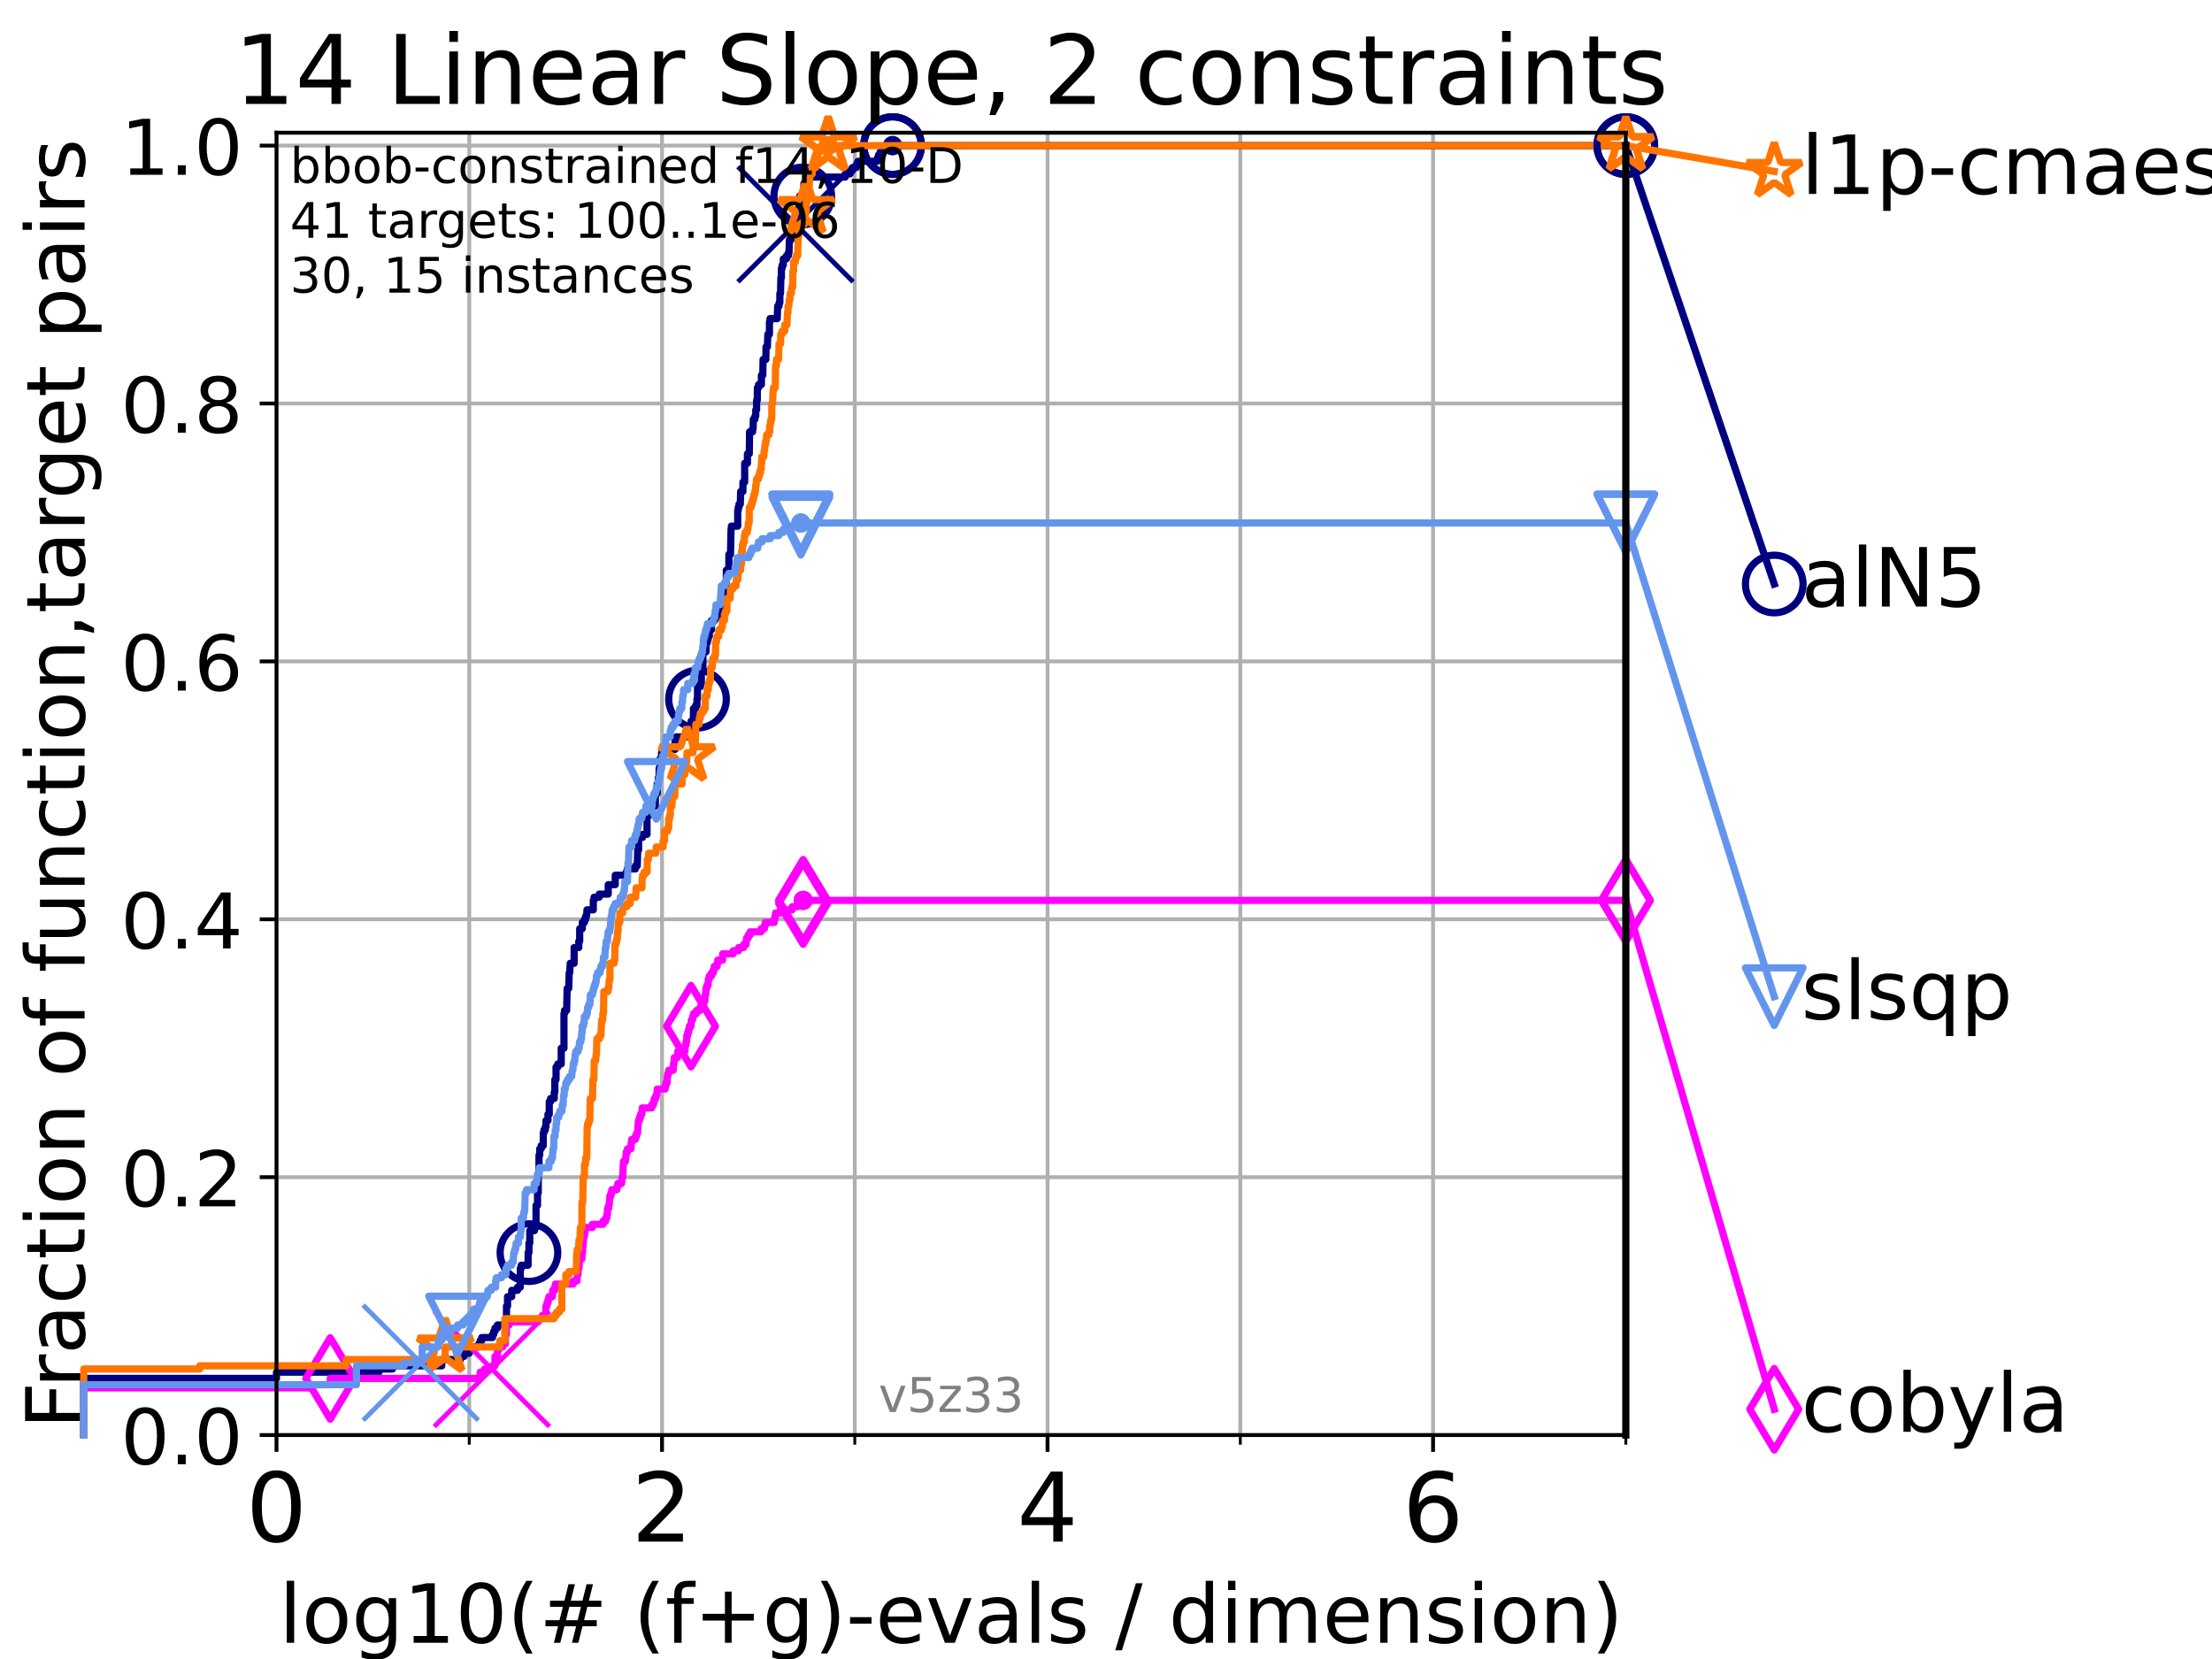 <?xml version="1.0" encoding="utf-8" standalone="no"?>
<!DOCTYPE svg PUBLIC "-//W3C//DTD SVG 1.1//EN"
  "http://www.w3.org/Graphics/SVG/1.1/DTD/svg11.dtd">
<!-- Created with matplotlib (https://matplotlib.org/) -->
<svg height="345.6pt" version="1.1" viewBox="0 0 460.8 345.6" width="460.8pt" xmlns="http://www.w3.org/2000/svg" xmlns:xlink="http://www.w3.org/1999/xlink">
 <defs>
  <style type="text/css">*{stroke-linecap:butt;stroke-linejoin:round;}</style>
 </defs>
 <g id="figure_1">
  <g id="patch_1">
   <path d="M 0 345.6 
L 460.8 345.6 
L 460.8 0 
L 0 0 
z
" style="fill:#ffffff;"/>
  </g>
  <g id="axes_1">
   <g id="patch_2">
    <path d="M 57.6 298.944 
L 338.688 298.944 
L 338.688 27.648 
L 57.6 27.648 
z
" style="fill:#ffffff;"/>
   </g>
   <g id="matplotlib.axis_1">
    <g id="xtick_1">
     <g id="line2d_1">
      <path clip-path="url(#p5784a69974)" d="M 57.6 298.944 
L 57.6 27.648 
" style="fill:none;stroke:#b0b0b0;stroke-linecap:square;stroke-width:0.8;"/>
     </g>
     <g id="line2d_2">
      <defs>
       <path d="M 0 0 
L 0 3.5 
" id="m8d790f8cf7" style="stroke:#000000;stroke-width:0.8;"/>
      </defs>
      <g>
       <use style="stroke:#000000;stroke-width:0.8;" x="57.6" xlink:href="#m8d790f8cf7" y="298.944"/>
      </g>
     </g>
     <g id="text_1">
      <!-- 0 -->
      <g transform="translate(51.237 321.141)scale(0.2 -0.2)">
       <defs>
        <path d="M 31.781 66.406 
Q 24.172 66.406 20.328 58.906 
Q 16.5 51.422 16.5 36.375 
Q 16.5 21.391 20.328 13.891 
Q 24.172 6.391 31.781 6.391 
Q 39.453 6.391 43.281 13.891 
Q 47.125 21.391 47.125 36.375 
Q 47.125 51.422 43.281 58.906 
Q 39.453 66.406 31.781 66.406 
z
M 31.781 74.219 
Q 44.047 74.219 50.516 64.516 
Q 56.984 54.828 56.984 36.375 
Q 56.984 17.969 50.516 8.266 
Q 44.047 -1.422 31.781 -1.422 
Q 19.531 -1.422 13.062 8.266 
Q 6.594 17.969 6.594 36.375 
Q 6.594 54.828 13.062 64.516 
Q 19.531 74.219 31.781 74.219 
z
" id="DejaVuSans-48"/>
       </defs>
       <use xlink:href="#DejaVuSans-48"/>
      </g>
     </g>
    </g>
    <g id="xtick_2">
     <g id="line2d_3">
      <path clip-path="url(#p5784a69974)" d="M 137.911 298.944 
L 137.911 27.648 
" style="fill:none;stroke:#b0b0b0;stroke-linecap:square;stroke-width:0.8;"/>
     </g>
     <g id="line2d_4">
      <g>
       <use style="stroke:#000000;stroke-width:0.8;" x="137.911" xlink:href="#m8d790f8cf7" y="298.944"/>
      </g>
     </g>
     <g id="text_2">
      <!-- 2 -->
      <g transform="translate(131.548 321.141)scale(0.2 -0.2)">
       <defs>
        <path d="M 19.188 8.297 
L 53.609 8.297 
L 53.609 0 
L 7.328 0 
L 7.328 8.297 
Q 12.938 14.109 22.625 23.891 
Q 32.328 33.688 34.812 36.531 
Q 39.547 41.844 41.422 45.531 
Q 43.312 49.219 43.312 52.781 
Q 43.312 58.594 39.234 62.25 
Q 35.156 65.922 28.609 65.922 
Q 23.969 65.922 18.812 64.312 
Q 13.672 62.703 7.812 59.422 
L 7.812 69.391 
Q 13.766 71.781 18.938 73 
Q 24.125 74.219 28.422 74.219 
Q 39.75 74.219 46.484 68.547 
Q 53.219 62.891 53.219 53.422 
Q 53.219 48.922 51.531 44.891 
Q 49.859 40.875 45.406 35.406 
Q 44.188 33.984 37.641 27.219 
Q 31.109 20.453 19.188 8.297 
z
" id="DejaVuSans-50"/>
       </defs>
       <use xlink:href="#DejaVuSans-50"/>
      </g>
     </g>
    </g>
    <g id="xtick_3">
     <g id="line2d_5">
      <path clip-path="url(#p5784a69974)" d="M 218.222 298.944 
L 218.222 27.648 
" style="fill:none;stroke:#b0b0b0;stroke-linecap:square;stroke-width:0.8;"/>
     </g>
     <g id="line2d_6">
      <g>
       <use style="stroke:#000000;stroke-width:0.8;" x="218.222" xlink:href="#m8d790f8cf7" y="298.944"/>
      </g>
     </g>
     <g id="text_3">
      <!-- 4 -->
      <g transform="translate(211.859 321.141)scale(0.2 -0.2)">
       <defs>
        <path d="M 37.797 64.312 
L 12.891 25.391 
L 37.797 25.391 
z
M 35.203 72.906 
L 47.609 72.906 
L 47.609 25.391 
L 58.016 25.391 
L 58.016 17.188 
L 47.609 17.188 
L 47.609 0 
L 37.797 0 
L 37.797 17.188 
L 4.891 17.188 
L 4.891 26.703 
z
" id="DejaVuSans-52"/>
       </defs>
       <use xlink:href="#DejaVuSans-52"/>
      </g>
     </g>
    </g>
    <g id="xtick_4">
     <g id="line2d_7">
      <path clip-path="url(#p5784a69974)" d="M 298.533 298.944 
L 298.533 27.648 
" style="fill:none;stroke:#b0b0b0;stroke-linecap:square;stroke-width:0.8;"/>
     </g>
     <g id="line2d_8">
      <g>
       <use style="stroke:#000000;stroke-width:0.8;" x="298.533" xlink:href="#m8d790f8cf7" y="298.944"/>
      </g>
     </g>
     <g id="text_4">
      <!-- 6 -->
      <g transform="translate(292.17 321.141)scale(0.2 -0.2)">
       <defs>
        <path d="M 33.016 40.375 
Q 26.375 40.375 22.484 35.828 
Q 18.609 31.297 18.609 23.391 
Q 18.609 15.531 22.484 10.953 
Q 26.375 6.391 33.016 6.391 
Q 39.656 6.391 43.531 10.953 
Q 47.406 15.531 47.406 23.391 
Q 47.406 31.297 43.531 35.828 
Q 39.656 40.375 33.016 40.375 
z
M 52.594 71.297 
L 52.594 62.312 
Q 48.875 64.062 45.094 64.984 
Q 41.312 65.922 37.594 65.922 
Q 27.828 65.922 22.672 59.328 
Q 17.531 52.734 16.797 39.406 
Q 19.672 43.656 24.016 45.922 
Q 28.375 48.188 33.594 48.188 
Q 44.578 48.188 50.953 41.516 
Q 57.328 34.859 57.328 23.391 
Q 57.328 12.156 50.688 5.359 
Q 44.047 -1.422 33.016 -1.422 
Q 20.359 -1.422 13.672 8.266 
Q 6.984 17.969 6.984 36.375 
Q 6.984 53.656 15.188 63.938 
Q 23.391 74.219 37.203 74.219 
Q 40.922 74.219 44.703 73.484 
Q 48.484 72.75 52.594 71.297 
z
" id="DejaVuSans-54"/>
       </defs>
       <use xlink:href="#DejaVuSans-54"/>
      </g>
     </g>
    </g>
    <g id="xtick_5">
     <g id="line2d_9">
      <path clip-path="url(#p5784a69974)" d="M 97.755 298.944 
L 97.755 27.648 
" style="fill:none;stroke:#b0b0b0;stroke-linecap:square;stroke-width:0.8;"/>
     </g>
     <g id="line2d_10">
      <defs>
       <path d="M 0 0 
L 0 2 
" id="m42af8b810e" style="stroke:#000000;stroke-width:0.6;"/>
      </defs>
      <g>
       <use style="stroke:#000000;stroke-width:0.6;" x="97.755" xlink:href="#m42af8b810e" y="298.944"/>
      </g>
     </g>
    </g>
    <g id="xtick_6">
     <g id="line2d_11">
      <path clip-path="url(#p5784a69974)" d="M 178.066 298.944 
L 178.066 27.648 
" style="fill:none;stroke:#b0b0b0;stroke-linecap:square;stroke-width:0.8;"/>
     </g>
     <g id="line2d_12">
      <g>
       <use style="stroke:#000000;stroke-width:0.6;" x="178.066" xlink:href="#m42af8b810e" y="298.944"/>
      </g>
     </g>
    </g>
    <g id="xtick_7">
     <g id="line2d_13">
      <path clip-path="url(#p5784a69974)" d="M 258.377 298.944 
L 258.377 27.648 
" style="fill:none;stroke:#b0b0b0;stroke-linecap:square;stroke-width:0.8;"/>
     </g>
     <g id="line2d_14">
      <g>
       <use style="stroke:#000000;stroke-width:0.6;" x="258.377" xlink:href="#m42af8b810e" y="298.944"/>
      </g>
     </g>
    </g>
    <g id="xtick_8">
     <g id="line2d_15">
      <path clip-path="url(#p5784a69974)" d="M 338.688 298.944 
L 338.688 27.648 
" style="fill:none;stroke:#b0b0b0;stroke-linecap:square;stroke-width:0.8;"/>
     </g>
     <g id="line2d_16">
      <g>
       <use style="stroke:#000000;stroke-width:0.6;" x="338.688" xlink:href="#m42af8b810e" y="298.944"/>
      </g>
     </g>
    </g>
    <g id="text_5">
     <!-- log10(# (f+g)-evals / dimension) -->
     <g transform="translate(58.145 342.218)scale(0.17 -0.17)">
      <defs>
       <path d="M 9.422 75.984 
L 18.406 75.984 
L 18.406 0 
L 9.422 0 
z
" id="DejaVuSans-108"/>
       <path d="M 30.609 48.391 
Q 23.391 48.391 19.188 42.75 
Q 14.984 37.109 14.984 27.297 
Q 14.984 17.484 19.156 11.844 
Q 23.344 6.203 30.609 6.203 
Q 37.797 6.203 41.984 11.859 
Q 46.188 17.531 46.188 27.297 
Q 46.188 37.016 41.984 42.703 
Q 37.797 48.391 30.609 48.391 
z
M 30.609 56 
Q 42.328 56 49.016 48.375 
Q 55.719 40.766 55.719 27.297 
Q 55.719 13.875 49.016 6.219 
Q 42.328 -1.422 30.609 -1.422 
Q 18.844 -1.422 12.172 6.219 
Q 5.516 13.875 5.516 27.297 
Q 5.516 40.766 12.172 48.375 
Q 18.844 56 30.609 56 
z
" id="DejaVuSans-111"/>
       <path d="M 45.406 27.984 
Q 45.406 37.75 41.375 43.109 
Q 37.359 48.484 30.078 48.484 
Q 22.859 48.484 18.828 43.109 
Q 14.797 37.75 14.797 27.984 
Q 14.797 18.266 18.828 12.891 
Q 22.859 7.516 30.078 7.516 
Q 37.359 7.516 41.375 12.891 
Q 45.406 18.266 45.406 27.984 
z
M 54.391 6.781 
Q 54.391 -7.172 48.188 -13.984 
Q 42 -20.797 29.203 -20.797 
Q 24.469 -20.797 20.266 -20.094 
Q 16.062 -19.391 12.109 -17.922 
L 12.109 -9.188 
Q 16.062 -11.328 19.922 -12.344 
Q 23.781 -13.375 27.781 -13.375 
Q 36.625 -13.375 41.016 -8.766 
Q 45.406 -4.156 45.406 5.172 
L 45.406 9.625 
Q 42.625 4.781 38.281 2.391 
Q 33.938 0 27.875 0 
Q 17.828 0 11.672 7.656 
Q 5.516 15.328 5.516 27.984 
Q 5.516 40.672 11.672 48.328 
Q 17.828 56 27.875 56 
Q 33.938 56 38.281 53.609 
Q 42.625 51.219 45.406 46.391 
L 45.406 54.688 
L 54.391 54.688 
z
" id="DejaVuSans-103"/>
       <path d="M 12.406 8.297 
L 28.516 8.297 
L 28.516 63.922 
L 10.984 60.406 
L 10.984 69.391 
L 28.422 72.906 
L 38.281 72.906 
L 38.281 8.297 
L 54.391 8.297 
L 54.391 0 
L 12.406 0 
z
" id="DejaVuSans-49"/>
       <path d="M 31 75.875 
Q 24.469 64.656 21.281 53.656 
Q 18.109 42.672 18.109 31.391 
Q 18.109 20.125 21.312 9.062 
Q 24.516 -2 31 -13.188 
L 23.188 -13.188 
Q 15.875 -1.703 12.234 9.375 
Q 8.594 20.453 8.594 31.391 
Q 8.594 42.281 12.203 53.312 
Q 15.828 64.359 23.188 75.875 
z
" id="DejaVuSans-40"/>
       <path d="M 51.125 44 
L 36.922 44 
L 32.812 27.688 
L 47.125 27.688 
z
M 43.797 71.781 
L 38.719 51.516 
L 52.984 51.516 
L 58.109 71.781 
L 65.922 71.781 
L 60.891 51.516 
L 76.125 51.516 
L 76.125 44 
L 58.984 44 
L 54.984 27.688 
L 70.516 27.688 
L 70.516 20.219 
L 53.078 20.219 
L 48 0 
L 40.188 0 
L 45.219 20.219 
L 30.906 20.219 
L 25.875 0 
L 18.016 0 
L 23.094 20.219 
L 7.719 20.219 
L 7.719 27.688 
L 24.906 27.688 
L 29 44 
L 13.281 44 
L 13.281 51.516 
L 30.906 51.516 
L 35.891 71.781 
z
" id="DejaVuSans-35"/>
       <path id="DejaVuSans-32"/>
       <path d="M 37.109 75.984 
L 37.109 68.5 
L 28.516 68.5 
Q 23.688 68.5 21.797 66.547 
Q 19.922 64.594 19.922 59.516 
L 19.922 54.688 
L 34.719 54.688 
L 34.719 47.703 
L 19.922 47.703 
L 19.922 0 
L 10.891 0 
L 10.891 47.703 
L 2.297 47.703 
L 2.297 54.688 
L 10.891 54.688 
L 10.891 58.5 
Q 10.891 67.625 15.141 71.797 
Q 19.391 75.984 28.609 75.984 
z
" id="DejaVuSans-102"/>
       <path d="M 46 62.703 
L 46 35.5 
L 73.188 35.5 
L 73.188 27.203 
L 46 27.203 
L 46 0 
L 37.797 0 
L 37.797 27.203 
L 10.594 27.203 
L 10.594 35.5 
L 37.797 35.5 
L 37.797 62.703 
z
" id="DejaVuSans-43"/>
       <path d="M 8.016 75.875 
L 15.828 75.875 
Q 23.141 64.359 26.781 53.312 
Q 30.422 42.281 30.422 31.391 
Q 30.422 20.453 26.781 9.375 
Q 23.141 -1.703 15.828 -13.188 
L 8.016 -13.188 
Q 14.5 -2 17.703 9.062 
Q 20.906 20.125 20.906 31.391 
Q 20.906 42.672 17.703 53.656 
Q 14.5 64.656 8.016 75.875 
z
" id="DejaVuSans-41"/>
       <path d="M 4.891 31.391 
L 31.203 31.391 
L 31.203 23.391 
L 4.891 23.391 
z
" id="DejaVuSans-45"/>
       <path d="M 56.203 29.594 
L 56.203 25.203 
L 14.891 25.203 
Q 15.484 15.922 20.484 11.062 
Q 25.484 6.203 34.422 6.203 
Q 39.594 6.203 44.453 7.469 
Q 49.312 8.734 54.109 11.281 
L 54.109 2.781 
Q 49.266 0.734 44.188 -0.344 
Q 39.109 -1.422 33.891 -1.422 
Q 20.797 -1.422 13.156 6.188 
Q 5.516 13.812 5.516 26.812 
Q 5.516 40.234 12.766 48.109 
Q 20.016 56 32.328 56 
Q 43.359 56 49.781 48.891 
Q 56.203 41.797 56.203 29.594 
z
M 47.219 32.234 
Q 47.125 39.594 43.094 43.984 
Q 39.062 48.391 32.422 48.391 
Q 24.906 48.391 20.391 44.141 
Q 15.875 39.891 15.188 32.172 
z
" id="DejaVuSans-101"/>
       <path d="M 2.984 54.688 
L 12.5 54.688 
L 29.594 8.797 
L 46.688 54.688 
L 56.203 54.688 
L 35.688 0 
L 23.484 0 
z
" id="DejaVuSans-118"/>
       <path d="M 34.281 27.484 
Q 23.391 27.484 19.188 25 
Q 14.984 22.516 14.984 16.5 
Q 14.984 11.719 18.141 8.906 
Q 21.297 6.109 26.703 6.109 
Q 34.188 6.109 38.703 11.406 
Q 43.219 16.703 43.219 25.484 
L 43.219 27.484 
z
M 52.203 31.203 
L 52.203 0 
L 43.219 0 
L 43.219 8.297 
Q 40.141 3.328 35.547 0.953 
Q 30.953 -1.422 24.312 -1.422 
Q 15.922 -1.422 10.953 3.297 
Q 6 8.016 6 15.922 
Q 6 25.141 12.172 29.828 
Q 18.359 34.516 30.609 34.516 
L 43.219 34.516 
L 43.219 35.406 
Q 43.219 41.609 39.141 45 
Q 35.062 48.391 27.688 48.391 
Q 23 48.391 18.547 47.266 
Q 14.109 46.141 10.016 43.891 
L 10.016 52.203 
Q 14.938 54.109 19.578 55.047 
Q 24.219 56 28.609 56 
Q 40.484 56 46.344 49.844 
Q 52.203 43.703 52.203 31.203 
z
" id="DejaVuSans-97"/>
       <path d="M 44.281 53.078 
L 44.281 44.578 
Q 40.484 46.531 36.375 47.5 
Q 32.281 48.484 27.875 48.484 
Q 21.188 48.484 17.844 46.438 
Q 14.5 44.391 14.5 40.281 
Q 14.5 37.156 16.891 35.375 
Q 19.281 33.594 26.516 31.984 
L 29.594 31.297 
Q 39.156 29.25 43.188 25.516 
Q 47.219 21.781 47.219 15.094 
Q 47.219 7.469 41.188 3.016 
Q 35.156 -1.422 24.609 -1.422 
Q 20.219 -1.422 15.453 -0.562 
Q 10.688 0.297 5.422 2 
L 5.422 11.281 
Q 10.406 8.688 15.234 7.391 
Q 20.062 6.109 24.812 6.109 
Q 31.156 6.109 34.562 8.281 
Q 37.984 10.453 37.984 14.406 
Q 37.984 18.062 35.516 20.016 
Q 33.062 21.969 24.703 23.781 
L 21.578 24.516 
Q 13.234 26.266 9.516 29.906 
Q 5.812 33.547 5.812 39.891 
Q 5.812 47.609 11.281 51.797 
Q 16.75 56 26.812 56 
Q 31.781 56 36.172 55.266 
Q 40.578 54.547 44.281 53.078 
z
" id="DejaVuSans-115"/>
       <path d="M 25.391 72.906 
L 33.688 72.906 
L 8.297 -9.281 
L 0 -9.281 
z
" id="DejaVuSans-47"/>
       <path d="M 45.406 46.391 
L 45.406 75.984 
L 54.391 75.984 
L 54.391 0 
L 45.406 0 
L 45.406 8.203 
Q 42.578 3.328 38.25 0.953 
Q 33.938 -1.422 27.875 -1.422 
Q 17.969 -1.422 11.734 6.484 
Q 5.516 14.406 5.516 27.297 
Q 5.516 40.188 11.734 48.094 
Q 17.969 56 27.875 56 
Q 33.938 56 38.25 53.625 
Q 42.578 51.266 45.406 46.391 
z
M 14.797 27.297 
Q 14.797 17.391 18.875 11.75 
Q 22.953 6.109 30.078 6.109 
Q 37.203 6.109 41.297 11.75 
Q 45.406 17.391 45.406 27.297 
Q 45.406 37.203 41.297 42.844 
Q 37.203 48.484 30.078 48.484 
Q 22.953 48.484 18.875 42.844 
Q 14.797 37.203 14.797 27.297 
z
" id="DejaVuSans-100"/>
       <path d="M 9.422 54.688 
L 18.406 54.688 
L 18.406 0 
L 9.422 0 
z
M 9.422 75.984 
L 18.406 75.984 
L 18.406 64.594 
L 9.422 64.594 
z
" id="DejaVuSans-105"/>
       <path d="M 52 44.188 
Q 55.375 50.25 60.062 53.125 
Q 64.75 56 71.094 56 
Q 79.641 56 84.281 50.016 
Q 88.922 44.047 88.922 33.016 
L 88.922 0 
L 79.891 0 
L 79.891 32.719 
Q 79.891 40.578 77.094 44.375 
Q 74.312 48.188 68.609 48.188 
Q 61.625 48.188 57.562 43.547 
Q 53.516 38.922 53.516 30.906 
L 53.516 0 
L 44.484 0 
L 44.484 32.719 
Q 44.484 40.625 41.703 44.406 
Q 38.922 48.188 33.109 48.188 
Q 26.219 48.188 22.156 43.531 
Q 18.109 38.875 18.109 30.906 
L 18.109 0 
L 9.078 0 
L 9.078 54.688 
L 18.109 54.688 
L 18.109 46.188 
Q 21.188 51.219 25.484 53.609 
Q 29.781 56 35.688 56 
Q 41.656 56 45.828 52.969 
Q 50 49.953 52 44.188 
z
" id="DejaVuSans-109"/>
       <path d="M 54.891 33.016 
L 54.891 0 
L 45.906 0 
L 45.906 32.719 
Q 45.906 40.484 42.875 44.328 
Q 39.844 48.188 33.797 48.188 
Q 26.516 48.188 22.312 43.547 
Q 18.109 38.922 18.109 30.906 
L 18.109 0 
L 9.078 0 
L 9.078 54.688 
L 18.109 54.688 
L 18.109 46.188 
Q 21.344 51.125 25.703 53.562 
Q 30.078 56 35.797 56 
Q 45.219 56 50.047 50.172 
Q 54.891 44.344 54.891 33.016 
z
" id="DejaVuSans-110"/>
      </defs>
      <use xlink:href="#DejaVuSans-108"/>
      <use x="27.783" xlink:href="#DejaVuSans-111"/>
      <use x="88.965" xlink:href="#DejaVuSans-103"/>
      <use x="152.441" xlink:href="#DejaVuSans-49"/>
      <use x="216.064" xlink:href="#DejaVuSans-48"/>
      <use x="279.688" xlink:href="#DejaVuSans-40"/>
      <use x="318.701" xlink:href="#DejaVuSans-35"/>
      <use x="402.49" xlink:href="#DejaVuSans-32"/>
      <use x="434.277" xlink:href="#DejaVuSans-40"/>
      <use x="473.291" xlink:href="#DejaVuSans-102"/>
      <use x="508.496" xlink:href="#DejaVuSans-43"/>
      <use x="592.285" xlink:href="#DejaVuSans-103"/>
      <use x="655.762" xlink:href="#DejaVuSans-41"/>
      <use x="694.775" xlink:href="#DejaVuSans-45"/>
      <use x="730.859" xlink:href="#DejaVuSans-101"/>
      <use x="792.383" xlink:href="#DejaVuSans-118"/>
      <use x="851.562" xlink:href="#DejaVuSans-97"/>
      <use x="912.842" xlink:href="#DejaVuSans-108"/>
      <use x="940.625" xlink:href="#DejaVuSans-115"/>
      <use x="992.725" xlink:href="#DejaVuSans-32"/>
      <use x="1024.512" xlink:href="#DejaVuSans-47"/>
      <use x="1058.203" xlink:href="#DejaVuSans-32"/>
      <use x="1089.99" xlink:href="#DejaVuSans-100"/>
      <use x="1153.467" xlink:href="#DejaVuSans-105"/>
      <use x="1181.25" xlink:href="#DejaVuSans-109"/>
      <use x="1278.662" xlink:href="#DejaVuSans-101"/>
      <use x="1340.186" xlink:href="#DejaVuSans-110"/>
      <use x="1403.564" xlink:href="#DejaVuSans-115"/>
      <use x="1455.664" xlink:href="#DejaVuSans-105"/>
      <use x="1483.447" xlink:href="#DejaVuSans-111"/>
      <use x="1544.629" xlink:href="#DejaVuSans-110"/>
      <use x="1608.008" xlink:href="#DejaVuSans-41"/>
     </g>
    </g>
   </g>
   <g id="matplotlib.axis_2">
    <g id="ytick_1">
     <g id="line2d_17">
      <path clip-path="url(#p5784a69974)" d="M 57.6 298.944 
L 338.688 298.944 
" style="fill:none;stroke:#b0b0b0;stroke-linecap:square;stroke-width:0.8;"/>
     </g>
     <g id="line2d_18">
      <defs>
       <path d="M 0 0 
L -3.5 0 
" id="me687862fdc" style="stroke:#000000;stroke-width:0.8;"/>
      </defs>
      <g>
       <use style="stroke:#000000;stroke-width:0.8;" x="57.6" xlink:href="#me687862fdc" y="298.944"/>
      </g>
     </g>
     <g id="text_6">
      <!-- 0.0 -->
      <g transform="translate(25.155 305.023)scale(0.16 -0.16)">
       <defs>
        <path d="M 10.688 12.406 
L 21 12.406 
L 21 0 
L 10.688 0 
z
" id="DejaVuSans-46"/>
       </defs>
       <use xlink:href="#DejaVuSans-48"/>
       <use x="63.623" xlink:href="#DejaVuSans-46"/>
       <use x="95.41" xlink:href="#DejaVuSans-48"/>
      </g>
     </g>
    </g>
    <g id="ytick_2">
     <g id="line2d_19">
      <path clip-path="url(#p5784a69974)" d="M 57.6 245.222 
L 338.688 245.222 
" style="fill:none;stroke:#b0b0b0;stroke-linecap:square;stroke-width:0.8;"/>
     </g>
     <g id="line2d_20">
      <g>
       <use style="stroke:#000000;stroke-width:0.8;" x="57.6" xlink:href="#me687862fdc" y="245.222"/>
      </g>
     </g>
     <g id="text_7">
      <!-- 0.2 -->
      <g transform="translate(25.155 251.301)scale(0.16 -0.16)">
       <use xlink:href="#DejaVuSans-48"/>
       <use x="63.623" xlink:href="#DejaVuSans-46"/>
       <use x="95.41" xlink:href="#DejaVuSans-50"/>
      </g>
     </g>
    </g>
    <g id="ytick_3">
     <g id="line2d_21">
      <path clip-path="url(#p5784a69974)" d="M 57.6 191.5 
L 338.688 191.5 
" style="fill:none;stroke:#b0b0b0;stroke-linecap:square;stroke-width:0.8;"/>
     </g>
     <g id="line2d_22">
      <g>
       <use style="stroke:#000000;stroke-width:0.8;" x="57.6" xlink:href="#me687862fdc" y="191.5"/>
      </g>
     </g>
     <g id="text_8">
      <!-- 0.4 -->
      <g transform="translate(25.155 197.579)scale(0.16 -0.16)">
       <use xlink:href="#DejaVuSans-48"/>
       <use x="63.623" xlink:href="#DejaVuSans-46"/>
       <use x="95.41" xlink:href="#DejaVuSans-52"/>
      </g>
     </g>
    </g>
    <g id="ytick_4">
     <g id="line2d_23">
      <path clip-path="url(#p5784a69974)" d="M 57.6 137.778 
L 338.688 137.778 
" style="fill:none;stroke:#b0b0b0;stroke-linecap:square;stroke-width:0.8;"/>
     </g>
     <g id="line2d_24">
      <g>
       <use style="stroke:#000000;stroke-width:0.8;" x="57.6" xlink:href="#me687862fdc" y="137.778"/>
      </g>
     </g>
     <g id="text_9">
      <!-- 0.6 -->
      <g transform="translate(25.155 143.857)scale(0.16 -0.16)">
       <use xlink:href="#DejaVuSans-48"/>
       <use x="63.623" xlink:href="#DejaVuSans-46"/>
       <use x="95.41" xlink:href="#DejaVuSans-54"/>
      </g>
     </g>
    </g>
    <g id="ytick_5">
     <g id="line2d_25">
      <path clip-path="url(#p5784a69974)" d="M 57.6 84.056 
L 338.688 84.056 
" style="fill:none;stroke:#b0b0b0;stroke-linecap:square;stroke-width:0.8;"/>
     </g>
     <g id="line2d_26">
      <g>
       <use style="stroke:#000000;stroke-width:0.8;" x="57.6" xlink:href="#me687862fdc" y="84.056"/>
      </g>
     </g>
     <g id="text_10">
      <!-- 0.8 -->
      <g transform="translate(25.155 90.135)scale(0.16 -0.16)">
       <defs>
        <path d="M 31.781 34.625 
Q 24.75 34.625 20.719 30.859 
Q 16.703 27.094 16.703 20.516 
Q 16.703 13.922 20.719 10.156 
Q 24.75 6.391 31.781 6.391 
Q 38.812 6.391 42.859 10.172 
Q 46.922 13.969 46.922 20.516 
Q 46.922 27.094 42.891 30.859 
Q 38.875 34.625 31.781 34.625 
z
M 21.922 38.812 
Q 15.578 40.375 12.031 44.719 
Q 8.5 49.078 8.5 55.328 
Q 8.5 64.062 14.719 69.141 
Q 20.953 74.219 31.781 74.219 
Q 42.672 74.219 48.875 69.141 
Q 55.078 64.062 55.078 55.328 
Q 55.078 49.078 51.531 44.719 
Q 48 40.375 41.703 38.812 
Q 48.828 37.156 52.797 32.312 
Q 56.781 27.484 56.781 20.516 
Q 56.781 9.906 50.312 4.234 
Q 43.844 -1.422 31.781 -1.422 
Q 19.734 -1.422 13.25 4.234 
Q 6.781 9.906 6.781 20.516 
Q 6.781 27.484 10.781 32.312 
Q 14.797 37.156 21.922 38.812 
z
M 18.312 54.391 
Q 18.312 48.734 21.844 45.562 
Q 25.391 42.391 31.781 42.391 
Q 38.141 42.391 41.719 45.562 
Q 45.312 48.734 45.312 54.391 
Q 45.312 60.062 41.719 63.234 
Q 38.141 66.406 31.781 66.406 
Q 25.391 66.406 21.844 63.234 
Q 18.312 60.062 18.312 54.391 
z
" id="DejaVuSans-56"/>
       </defs>
       <use xlink:href="#DejaVuSans-48"/>
       <use x="63.623" xlink:href="#DejaVuSans-46"/>
       <use x="95.41" xlink:href="#DejaVuSans-56"/>
      </g>
     </g>
    </g>
    <g id="ytick_6">
     <g id="line2d_27">
      <path clip-path="url(#p5784a69974)" d="M 57.6 30.334 
L 338.688 30.334 
" style="fill:none;stroke:#b0b0b0;stroke-linecap:square;stroke-width:0.8;"/>
     </g>
     <g id="line2d_28">
      <g>
       <use style="stroke:#000000;stroke-width:0.8;" x="57.6" xlink:href="#me687862fdc" y="30.334"/>
      </g>
     </g>
     <g id="text_11">
      <!-- 1.0 -->
      <g transform="translate(25.155 36.413)scale(0.16 -0.16)">
       <use xlink:href="#DejaVuSans-49"/>
       <use x="63.623" xlink:href="#DejaVuSans-46"/>
       <use x="95.41" xlink:href="#DejaVuSans-48"/>
      </g>
     </g>
    </g>
    <g id="text_12">
     <!-- Fraction of function,target pairs -->
     <g transform="translate(17.62 297.681)rotate(-90)scale(0.17 -0.17)">
      <defs>
       <path d="M 9.812 72.906 
L 51.703 72.906 
L 51.703 64.594 
L 19.672 64.594 
L 19.672 43.109 
L 48.578 43.109 
L 48.578 34.812 
L 19.672 34.812 
L 19.672 0 
L 9.812 0 
z
" id="DejaVuSans-70"/>
       <path d="M 41.109 46.297 
Q 39.594 47.172 37.812 47.578 
Q 36.031 48 33.891 48 
Q 26.266 48 22.188 43.047 
Q 18.109 38.094 18.109 28.812 
L 18.109 0 
L 9.078 0 
L 9.078 54.688 
L 18.109 54.688 
L 18.109 46.188 
Q 20.953 51.172 25.484 53.578 
Q 30.031 56 36.531 56 
Q 37.453 56 38.578 55.875 
Q 39.703 55.766 41.062 55.516 
z
" id="DejaVuSans-114"/>
       <path d="M 48.781 52.594 
L 48.781 44.188 
Q 44.969 46.297 41.141 47.344 
Q 37.312 48.391 33.406 48.391 
Q 24.656 48.391 19.812 42.844 
Q 14.984 37.312 14.984 27.297 
Q 14.984 17.281 19.812 11.734 
Q 24.656 6.203 33.406 6.203 
Q 37.312 6.203 41.141 7.25 
Q 44.969 8.297 48.781 10.406 
L 48.781 2.094 
Q 45.016 0.344 40.984 -0.531 
Q 36.969 -1.422 32.422 -1.422 
Q 20.062 -1.422 12.781 6.344 
Q 5.516 14.109 5.516 27.297 
Q 5.516 40.672 12.859 48.328 
Q 20.219 56 33.016 56 
Q 37.156 56 41.109 55.141 
Q 45.062 54.297 48.781 52.594 
z
" id="DejaVuSans-99"/>
       <path d="M 18.312 70.219 
L 18.312 54.688 
L 36.812 54.688 
L 36.812 47.703 
L 18.312 47.703 
L 18.312 18.016 
Q 18.312 11.328 20.141 9.422 
Q 21.969 7.516 27.594 7.516 
L 36.812 7.516 
L 36.812 0 
L 27.594 0 
Q 17.188 0 13.234 3.875 
Q 9.281 7.766 9.281 18.016 
L 9.281 47.703 
L 2.688 47.703 
L 2.688 54.688 
L 9.281 54.688 
L 9.281 70.219 
z
" id="DejaVuSans-116"/>
       <path d="M 8.5 21.578 
L 8.5 54.688 
L 17.484 54.688 
L 17.484 21.922 
Q 17.484 14.156 20.5 10.266 
Q 23.531 6.391 29.594 6.391 
Q 36.859 6.391 41.078 11.031 
Q 45.312 15.672 45.312 23.688 
L 45.312 54.688 
L 54.297 54.688 
L 54.297 0 
L 45.312 0 
L 45.312 8.406 
Q 42.047 3.422 37.719 1 
Q 33.406 -1.422 27.688 -1.422 
Q 18.266 -1.422 13.375 4.438 
Q 8.5 10.297 8.5 21.578 
z
M 31.109 56 
z
" id="DejaVuSans-117"/>
       <path d="M 11.719 12.406 
L 22.016 12.406 
L 22.016 4 
L 14.016 -11.625 
L 7.719 -11.625 
L 11.719 4 
z
" id="DejaVuSans-44"/>
       <path d="M 18.109 8.203 
L 18.109 -20.797 
L 9.078 -20.797 
L 9.078 54.688 
L 18.109 54.688 
L 18.109 46.391 
Q 20.953 51.266 25.266 53.625 
Q 29.594 56 35.594 56 
Q 45.562 56 51.781 48.094 
Q 58.016 40.188 58.016 27.297 
Q 58.016 14.406 51.781 6.484 
Q 45.562 -1.422 35.594 -1.422 
Q 29.594 -1.422 25.266 0.953 
Q 20.953 3.328 18.109 8.203 
z
M 48.688 27.297 
Q 48.688 37.203 44.609 42.844 
Q 40.531 48.484 33.406 48.484 
Q 26.266 48.484 22.188 42.844 
Q 18.109 37.203 18.109 27.297 
Q 18.109 17.391 22.188 11.75 
Q 26.266 6.109 33.406 6.109 
Q 40.531 6.109 44.609 11.75 
Q 48.688 17.391 48.688 27.297 
z
" id="DejaVuSans-112"/>
      </defs>
      <use xlink:href="#DejaVuSans-70"/>
      <use x="50.27" xlink:href="#DejaVuSans-114"/>
      <use x="91.383" xlink:href="#DejaVuSans-97"/>
      <use x="152.662" xlink:href="#DejaVuSans-99"/>
      <use x="207.643" xlink:href="#DejaVuSans-116"/>
      <use x="246.852" xlink:href="#DejaVuSans-105"/>
      <use x="274.635" xlink:href="#DejaVuSans-111"/>
      <use x="335.816" xlink:href="#DejaVuSans-110"/>
      <use x="399.195" xlink:href="#DejaVuSans-32"/>
      <use x="430.982" xlink:href="#DejaVuSans-111"/>
      <use x="492.164" xlink:href="#DejaVuSans-102"/>
      <use x="527.369" xlink:href="#DejaVuSans-32"/>
      <use x="559.156" xlink:href="#DejaVuSans-102"/>
      <use x="594.361" xlink:href="#DejaVuSans-117"/>
      <use x="657.74" xlink:href="#DejaVuSans-110"/>
      <use x="721.119" xlink:href="#DejaVuSans-99"/>
      <use x="776.1" xlink:href="#DejaVuSans-116"/>
      <use x="815.309" xlink:href="#DejaVuSans-105"/>
      <use x="843.092" xlink:href="#DejaVuSans-111"/>
      <use x="904.273" xlink:href="#DejaVuSans-110"/>
      <use x="967.652" xlink:href="#DejaVuSans-44"/>
      <use x="999.439" xlink:href="#DejaVuSans-116"/>
      <use x="1038.648" xlink:href="#DejaVuSans-97"/>
      <use x="1099.928" xlink:href="#DejaVuSans-114"/>
      <use x="1139.291" xlink:href="#DejaVuSans-103"/>
      <use x="1202.768" xlink:href="#DejaVuSans-101"/>
      <use x="1264.291" xlink:href="#DejaVuSans-116"/>
      <use x="1303.5" xlink:href="#DejaVuSans-32"/>
      <use x="1335.287" xlink:href="#DejaVuSans-112"/>
      <use x="1398.764" xlink:href="#DejaVuSans-97"/>
      <use x="1460.043" xlink:href="#DejaVuSans-105"/>
      <use x="1487.826" xlink:href="#DejaVuSans-114"/>
      <use x="1528.939" xlink:href="#DejaVuSans-115"/>
     </g>
    </g>
   </g>
   <g id="line2d_29">
    <defs>
     <path d="M 0 1.5 
C 0.398 1.5 0.779 1.342 1.061 1.061 
C 1.342 0.779 1.5 0.398 1.5 0 
C 1.5 -0.398 1.342 -0.779 1.061 -1.061 
C 0.779 -1.342 0.398 -1.5 0 -1.5 
C -0.398 -1.5 -0.779 -1.342 -1.061 -1.061 
C -1.342 -0.779 -1.5 -0.398 -1.5 0 
C -1.5 0.398 -1.342 0.779 -1.061 1.061 
C -0.779 1.342 -0.398 1.5 0 1.5 
z
" id="m528551aea0" style="stroke:#000080;"/>
    </defs>
    <g>
     <use style="fill:#000080;stroke:#000080;" x="185.939" xlink:href="#m528551aea0" y="30.334"/>
     <use style="fill:#000080;stroke:#000080;" x="185.939" xlink:href="#m528551aea0" y="30.334"/>
    </g>
   </g>
   <g id="line2d_30">
    <path d="M 17.445 298.944 
L 17.445 287.151 
L 57.6 287.151 
L 57.6 285.841 
L 78.942 285.841 
L 78.942 285.186 
L 81.776 285.186 
L 81.776 284.531 
L 92.027 284.531 
L 92.027 283.22 
L 95.918 283.22 
L 95.918 282.565 
L 96.676 282.565 
L 96.676 281.91 
L 97.755 281.91 
L 97.755 281.255 
L 98.439 281.255 
L 98.439 280.6 
L 99.732 280.6 
L 99.732 279.945 
L 100.04 279.945 
L 100.04 279.29 
L 100.344 279.29 
L 100.344 278.634 
L 102.597 278.634 
L 102.597 277.979 
L 102.859 277.979 
L 102.859 277.324 
L 103.118 277.324 
L 103.118 276.669 
L 103.623 276.669 
L 103.623 276.014 
L 105.51 276.014 
L 105.51 272.083 
L 105.733 272.083 
L 105.733 270.118 
L 106.594 270.118 
L 106.594 268.807 
L 107.811 268.807 
L 107.811 268.152 
L 108.389 268.152 
L 108.389 264.221 
L 108.578 264.221 
L 108.578 263.566 
L 110.017 263.566 
L 110.017 260.946 
L 110.189 260.946 
L 110.189 258.98 
L 110.359 258.98 
L 110.359 256.36 
L 111.346 256.36 
L 111.346 255.704 
L 111.663 255.704 
L 111.663 251.118 
L 111.975 251.118 
L 111.975 248.498 
L 112.128 248.498 
L 112.128 244.567 
L 112.281 244.567 
L 112.281 240.636 
L 112.432 240.636 
L 112.432 239.326 
L 112.73 239.326 
L 112.73 238.671 
L 113.168 238.671 
L 113.168 236.05 
L 113.311 236.05 
L 113.311 235.395 
L 113.595 235.395 
L 113.595 234.74 
L 113.735 234.74 
L 113.735 233.429 
L 114.148 233.429 
L 114.148 232.119 
L 114.419 232.119 
L 114.419 229.499 
L 114.685 229.499 
L 114.685 228.843 
L 115.46 228.843 
L 115.46 227.533 
L 115.586 227.533 
L 115.586 224.912 
L 115.835 224.912 
L 115.835 222.292 
L 116.203 222.292 
L 116.203 221.637 
L 116.914 221.637 
L 116.914 218.361 
L 117.486 218.361 
L 117.486 211.154 
L 117.598 211.154 
L 117.598 210.499 
L 118.04 210.499 
L 118.149 205.913 
L 118.471 205.913 
L 118.577 202.638 
L 118.682 202.638 
L 118.787 200.672 
L 119.603 200.672 
L 119.603 197.396 
L 120.572 197.396 
L 120.572 196.086 
L 120.759 196.086 
L 120.759 193.465 
L 121.31 193.465 
L 121.31 192.155 
L 121.756 192.155 
L 121.756 191.5 
L 122.018 191.5 
L 122.018 190.845 
L 122.191 190.845 
L 122.277 189.535 
L 123.594 189.535 
L 123.594 187.569 
L 123.751 187.569 
L 123.751 186.914 
L 124.818 186.914 
L 124.818 186.259 
L 126.707 186.259 
L 126.707 184.293 
L 128.169 184.293 
L 128.169 182.328 
L 130.452 182.328 
L 130.452 181.673 
L 130.665 181.673 
L 130.665 181.018 
L 132.375 181.018 
L 132.375 180.363 
L 132.754 180.363 
L 132.847 177.087 
L 133.033 177.087 
L 133.033 174.466 
L 133.844 174.466 
L 133.844 173.811 
L 134.787 173.811 
L 134.787 169.88 
L 135.24 169.88 
L 135.24 169.225 
L 135.879 169.225 
L 135.879 167.915 
L 136.532 167.915 
L 136.532 165.294 
L 136.906 165.294 
L 136.906 163.329 
L 137.126 163.329 
L 137.126 162.018 
L 137.308 162.018 
L 137.308 160.053 
L 137.487 160.053 
L 137.487 158.088 
L 137.806 158.088 
L 137.806 156.777 
L 139.221 156.777 
L 139.221 156.122 
L 140.619 156.122 
L 140.619 154.157 
L 140.886 154.157 
L 140.886 153.502 
L 143.041 153.502 
L 143.041 152.846 
L 143.853 152.846 
L 143.853 151.536 
L 143.977 151.536 
L 143.977 150.226 
L 144.439 150.226 
L 144.463 147.605 
L 144.912 147.605 
L 144.912 146.95 
L 145.19 146.95 
L 145.19 145.64 
L 145.304 145.64 
L 145.304 143.019 
L 145.932 143.019 
L 145.932 142.364 
L 146.107 142.364 
L 146.107 139.743 
L 146.259 139.743 
L 146.259 139.088 
L 146.431 139.088 
L 146.431 135.813 
L 147.062 135.813 
L 147.124 133.847 
L 147.369 133.847 
L 147.369 133.192 
L 147.53 133.192 
L 147.53 132.537 
L 147.77 132.537 
L 147.77 131.227 
L 148.2 131.227 
L 148.2 129.261 
L 148.883 129.261 
L 148.883 128.606 
L 149.486 128.606 
L 149.486 127.951 
L 150.531 127.951 
L 150.582 126.641 
L 150.783 126.641 
L 150.783 123.365 
L 151.146 123.365 
L 151.146 121.399 
L 151.309 121.399 
L 151.309 118.779 
L 151.835 118.779 
L 151.835 115.503 
L 152.176 115.503 
L 152.284 110.262 
L 152.345 110.262 
L 152.345 109.607 
L 153.68 109.607 
L 153.68 106.331 
L 153.792 106.331 
L 153.792 105.676 
L 153.946 105.676 
L 153.946 105.021 
L 154.222 105.021 
L 154.29 102.4 
L 154.761 102.4 
L 154.761 100.435 
L 155.129 100.435 
L 155.129 96.504 
L 155.704 96.504 
L 155.704 94.538 
L 156.089 94.538 
L 156.151 89.952 
L 156.777 89.952 
L 156.777 89.297 
L 156.895 89.297 
L 156.93 87.332 
L 157.266 87.332 
L 157.266 86.677 
L 157.438 86.677 
L 157.438 85.366 
L 157.619 85.366 
L 157.619 83.401 
L 157.754 83.401 
L 157.776 80.78 
L 158.02 80.78 
L 158.02 80.125 
L 158.615 80.125 
L 158.615 78.16 
L 158.9 78.16 
L 158.963 74.884 
L 159.538 74.884 
L 159.578 72.263 
L 159.858 72.263 
L 159.956 69.643 
L 160.288 69.643 
L 160.288 67.022 
L 160.413 67.022 
L 160.413 66.367 
L 161.912 66.367 
L 162.008 63.747 
L 162.295 63.747 
L 162.295 63.091 
L 162.458 63.091 
L 162.458 61.126 
L 162.594 61.126 
L 162.67 57.85 
L 162.779 57.85 
L 162.779 55.885 
L 162.929 55.885 
L 162.929 55.23 
L 163.177 55.23 
L 163.177 53.919 
L 163.836 53.919 
L 163.836 53.264 
L 164.234 53.264 
L 164.234 52.609 
L 164.372 52.609 
L 164.433 49.988 
L 164.78 49.988 
L 164.78 49.333 
L 164.995 49.333 
L 164.995 48.678 
L 165.252 48.678 
L 165.252 47.368 
L 165.548 47.368 
L 165.548 46.713 
L 165.901 46.713 
L 165.901 46.058 
L 166.207 46.058 
L 166.207 45.402 
L 166.324 45.402 
L 166.324 43.437 
L 166.487 43.437 
L 166.487 42.782 
L 166.615 42.782 
L 166.615 40.816 
L 167.23 40.816 
L 167.23 40.161 
L 167.475 40.161 
L 167.475 38.196 
L 168.3 38.196 
L 168.3 36.886 
L 176.081 36.886 
L 176.081 36.23 
L 177.094 36.23 
L 177.094 35.575 
L 177.549 35.575 
L 177.549 34.92 
L 178.384 34.92 
L 178.384 34.265 
L 178.71 34.265 
L 178.71 33.61 
L 182.735 33.61 
L 182.735 32.955 
L 183.003 32.955 
L 183.003 32.3 
L 183.349 32.3 
L 183.349 31.644 
L 184.145 31.644 
L 184.145 30.989 
L 185.939 30.989 
L 185.939 30.334 
L 338.688 30.334 
L 338.688 30.334 
" style="fill:none;stroke:#000080;stroke-linecap:square;stroke-width:1.5;"/>
   </g>
   <g id="line2d_31">
    <defs>
     <path d="M 0 6 
C 1.591 6 3.117 5.368 4.243 4.243 
C 5.368 3.117 6 1.591 6 0 
C 6 -1.591 5.368 -3.117 4.243 -4.243 
C 3.117 -5.368 1.591 -6 0 -6 
C -1.591 -6 -3.117 -5.368 -4.243 -4.243 
C -5.368 -3.117 -6 -1.591 -6 0 
C -6 1.591 -5.368 3.117 -4.243 4.243 
C -3.117 5.368 -1.591 6 0 6 
z
" id="m05e9f1864b" style="stroke:#000080;stroke-width:1.5;"/>
    </defs>
    <g>
     <use style="fill-opacity:0;stroke:#000080;stroke-width:1.5;" x="110.189" xlink:href="#m05e9f1864b" y="260.946"/>
     <use style="fill-opacity:0;stroke:#000080;stroke-width:1.5;" x="145.304" xlink:href="#m05e9f1864b" y="145.64"/>
     <use style="fill-opacity:0;stroke:#000080;stroke-width:1.5;" x="167.23" xlink:href="#m05e9f1864b" y="40.816"/>
     <use style="fill-opacity:0;stroke:#000080;stroke-width:1.5;" x="185.939" xlink:href="#m05e9f1864b" y="30.334"/>
     <use style="fill-opacity:0;stroke:#000080;stroke-width:1.5;" x="185.939" xlink:href="#m05e9f1864b" y="30.334"/>
     <use style="fill-opacity:0;stroke:#000080;stroke-width:1.5;" x="338.688" xlink:href="#m05e9f1864b" y="30.334"/>
    </g>
   </g>
   <g id="line2d_32">
    <path style="fill:none;stroke:#000080;stroke-linecap:square;stroke-width:1.5;"/>
    <g/>
   </g>
   <g id="line2d_33">
    <path clip-path="url(#p5784a69974)" d="M 165.725 46.713 
" style="fill:none;stroke:#000080;stroke-linecap:square;stroke-width:1.5;"/>
    <defs>
     <path d="M -12 12 
L 12 -12 
M -12 -12 
L 12 12 
" id="md42be5ea7c" style="stroke:#000080;"/>
    </defs>
    <g clip-path="url(#p5784a69974)">
     <use style="fill:#000080;stroke:#000080;" x="165.725" xlink:href="#md42be5ea7c" y="46.713"/>
    </g>
   </g>
   <g id="line2d_34">
    <defs>
     <path d="M 0 1.5 
C 0.398 1.5 0.779 1.342 1.061 1.061 
C 1.342 0.779 1.5 0.398 1.5 0 
C 1.5 -0.398 1.342 -0.779 1.061 -1.061 
C 0.779 -1.342 0.398 -1.5 0 -1.5 
C -0.398 -1.5 -0.779 -1.342 -1.061 -1.061 
C -1.342 -0.779 -1.5 -0.398 -1.5 0 
C -1.5 0.398 -1.342 0.779 -1.061 1.061 
C -0.779 1.342 -0.398 1.5 0 1.5 
z
" id="mc9204ed8b3" style="stroke:#ff00ff;"/>
    </defs>
    <g>
     <use style="fill:#ff00ff;stroke:#ff00ff;" x="167.308" xlink:href="#mc9204ed8b3" y="187.569"/>
     <use style="fill:#ff00ff;stroke:#ff00ff;" x="167.308" xlink:href="#mc9204ed8b3" y="187.569"/>
    </g>
   </g>
   <g id="line2d_35">
    <path d="M 17.445 298.944 
L 17.445 289.117 
L 64.671 289.117 
L 64.671 288.462 
L 68.793 288.462 
L 68.793 287.151 
L 100.04 287.151 
L 100.04 285.841 
L 100.935 285.841 
L 100.935 285.186 
L 102.597 285.186 
L 102.597 284.531 
L 103.118 284.531 
L 103.118 282.565 
L 103.623 282.565 
L 103.623 281.255 
L 103.871 281.255 
L 103.871 280.6 
L 104.71 280.6 
L 104.71 279.945 
L 105.285 279.945 
L 105.285 277.979 
L 105.51 277.979 
L 105.51 276.014 
L 106.061 276.014 
L 106.061 275.359 
L 112.128 275.359 
L 112.128 274.704 
L 112.95 274.704 
L 112.95 274.048 
L 113.665 274.048 
L 113.735 272.083 
L 113.943 272.083 
L 113.943 271.428 
L 114.148 271.428 
L 114.148 270.773 
L 114.352 270.773 
L 114.352 270.118 
L 115.077 270.118 
L 115.141 268.807 
L 115.523 268.807 
L 115.523 268.152 
L 115.711 268.152 
L 115.711 267.497 
L 119.402 267.497 
L 119.402 266.842 
L 120.191 266.842 
L 120.287 265.532 
L 120.43 265.532 
L 120.43 264.221 
L 120.619 264.221 
L 120.713 262.256 
L 121.219 262.256 
L 121.265 260.946 
L 121.355 260.946 
L 121.4 259.635 
L 121.49 259.635 
L 121.579 257.67 
L 121.712 257.67 
L 121.712 257.015 
L 121.844 257.015 
L 121.888 255.704 
L 123.394 255.704 
L 123.394 255.049 
L 125.612 255.049 
L 125.612 254.394 
L 126.168 254.394 
L 126.168 253.739 
L 126.406 253.739 
L 126.406 253.084 
L 126.54 253.084 
L 126.54 251.773 
L 126.773 251.773 
L 126.773 251.118 
L 126.905 251.118 
L 127.003 249.808 
L 127.035 249.808 
L 127.035 249.153 
L 127.262 249.153 
L 127.262 248.498 
L 127.453 248.498 
L 127.453 247.843 
L 128.501 247.843 
L 128.501 247.187 
L 128.709 247.187 
L 128.709 246.532 
L 129.49 246.532 
L 129.574 245.222 
L 129.742 245.222 
L 129.826 242.601 
L 129.881 242.601 
L 129.881 241.946 
L 130.291 241.946 
L 130.398 240.636 
L 130.452 240.636 
L 130.452 239.981 
L 130.717 239.981 
L 130.717 239.326 
L 131.44 239.326 
L 131.49 238.015 
L 131.591 238.015 
L 131.591 237.36 
L 132.351 237.36 
L 132.351 236.705 
L 132.613 236.705 
L 132.613 236.05 
L 132.824 236.05 
L 132.917 234.085 
L 132.987 234.085 
L 132.987 233.429 
L 133.216 233.429 
L 133.216 232.774 
L 133.443 232.774 
L 133.443 232.119 
L 133.712 232.119 
L 133.778 230.809 
L 135.741 230.809 
L 135.741 230.154 
L 136.131 230.154 
L 136.131 229.499 
L 136.304 229.499 
L 136.304 228.843 
L 136.627 228.843 
L 136.627 228.188 
L 136.813 228.188 
L 136.906 226.878 
L 138.561 226.878 
L 138.561 226.223 
L 138.712 226.223 
L 138.712 225.568 
L 138.993 225.568 
L 138.993 224.257 
L 139.107 224.257 
L 139.107 223.602 
L 139.301 223.602 
L 139.301 222.947 
L 140.257 222.947 
L 140.287 221.637 
L 140.394 221.637 
L 140.469 220.326 
L 141.134 220.326 
L 141.192 219.016 
L 142.686 219.016 
L 142.726 217.706 
L 142.91 217.706 
L 142.91 217.051 
L 143.028 217.051 
L 143.067 215.74 
L 143.248 215.74 
L 143.248 215.085 
L 143.452 215.085 
L 143.452 214.43 
L 143.591 214.43 
L 143.591 213.775 
L 143.952 213.775 
L 144.026 212.465 
L 144.27 212.465 
L 144.27 211.81 
L 144.475 211.81 
L 144.475 211.154 
L 145.086 211.154 
L 145.086 210.499 
L 145.833 210.499 
L 145.833 209.844 
L 146.096 209.844 
L 146.096 209.189 
L 146.591 209.189 
L 146.591 208.534 
L 146.844 208.534 
L 146.885 207.224 
L 147.02 207.224 
L 147.041 205.913 
L 147.236 205.913 
L 147.236 205.258 
L 147.51 205.258 
L 147.57 203.948 
L 147.76 203.948 
L 147.76 203.293 
L 148.229 203.293 
L 148.229 202.638 
L 148.602 202.638 
L 148.602 201.982 
L 148.789 201.982 
L 148.789 201.327 
L 149.396 201.327 
L 149.396 200.672 
L 149.522 200.672 
L 149.522 200.017 
L 150.531 200.017 
L 150.54 198.707 
L 152.729 198.707 
L 152.729 198.052 
L 153.862 198.052 
L 153.862 197.396 
L 154.913 197.396 
L 154.913 196.741 
L 155.438 196.741 
L 155.502 195.431 
L 155.86 195.431 
L 155.86 194.776 
L 156.267 194.776 
L 156.267 194.121 
L 158.535 194.121 
L 158.535 193.465 
L 159.232 193.465 
L 159.232 192.81 
L 159.426 192.81 
L 159.426 192.155 
L 161.288 192.155 
L 161.288 191.5 
L 161.434 191.5 
L 161.434 190.845 
L 161.56 190.845 
L 161.56 190.19 
L 162.577 190.19 
L 162.577 189.535 
L 165.036 189.535 
L 165.036 188.879 
L 166.204 188.879 
L 166.204 188.224 
L 167.308 188.224 
L 167.308 187.569 
L 338.688 187.569 
L 338.688 187.569 
" style="fill:none;stroke:#ff00ff;stroke-linecap:square;stroke-width:1.5;"/>
   </g>
   <g id="line2d_36">
    <defs>
     <path d="M -0 8.485 
L 5.091 0 
L 0 -8.485 
L -5.091 -0 
z
" id="m4ba5c4a384" style="stroke:#ff00ff;stroke-linejoin:miter;stroke-width:1.5;"/>
    </defs>
    <g>
     <use style="fill-opacity:0;stroke:#ff00ff;stroke-linejoin:miter;stroke-width:1.5;" x="68.793" xlink:href="#m4ba5c4a384" y="287.151"/>
     <use style="fill-opacity:0;stroke:#ff00ff;stroke-linejoin:miter;stroke-width:1.5;" x="143.952" xlink:href="#m4ba5c4a384" y="213.775"/>
     <use style="fill-opacity:0;stroke:#ff00ff;stroke-linejoin:miter;stroke-width:1.5;" x="167.308" xlink:href="#m4ba5c4a384" y="188.224"/>
     <use style="fill-opacity:0;stroke:#ff00ff;stroke-linejoin:miter;stroke-width:1.5;" x="167.308" xlink:href="#m4ba5c4a384" y="187.569"/>
     <use style="fill-opacity:0;stroke:#ff00ff;stroke-linejoin:miter;stroke-width:1.5;" x="167.308" xlink:href="#m4ba5c4a384" y="187.569"/>
     <use style="fill-opacity:0;stroke:#ff00ff;stroke-linejoin:miter;stroke-width:1.5;" x="338.688" xlink:href="#m4ba5c4a384" y="187.569"/>
    </g>
   </g>
   <g id="line2d_37">
    <path style="fill:none;stroke:#ff00ff;stroke-linecap:square;stroke-width:1.5;"/>
    <g/>
   </g>
   <g id="line2d_38">
    <path clip-path="url(#p5784a69974)" d="M 102.465 285.186 
" style="fill:none;stroke:#ff00ff;stroke-linecap:square;stroke-width:1.5;"/>
    <defs>
     <path d="M -12 12 
L 12 -12 
M -12 -12 
L 12 12 
" id="m16e8b1b1a9" style="stroke:#ff00ff;"/>
    </defs>
    <g clip-path="url(#p5784a69974)">
     <use style="fill:#ff00ff;stroke:#ff00ff;" x="102.465" xlink:href="#m16e8b1b1a9" y="285.186"/>
    </g>
   </g>
   <g id="line2d_39">
    <defs>
     <path d="M 0 1.5 
C 0.398 1.5 0.779 1.342 1.061 1.061 
C 1.342 0.779 1.5 0.398 1.5 0 
C 1.5 -0.398 1.342 -0.779 1.061 -1.061 
C 0.779 -1.342 0.398 -1.5 0 -1.5 
C -0.398 -1.5 -0.779 -1.342 -1.061 -1.061 
C -1.342 -0.779 -1.5 -0.398 -1.5 0 
C -1.5 0.398 -1.342 0.779 -1.061 1.061 
C -0.779 1.342 -0.398 1.5 0 1.5 
z
" id="m4d40ba2723" style="stroke:#ff7500;"/>
    </defs>
    <g>
     <use style="fill:#ff7500;stroke:#ff7500;" x="172.525" xlink:href="#m4d40ba2723" y="30.334"/>
     <use style="fill:#ff7500;stroke:#ff7500;" x="172.525" xlink:href="#m4d40ba2723" y="30.334"/>
    </g>
   </g>
   <g id="line2d_40">
    <path d="M 17.445 298.944 
L 17.445 285.186 
L 41.621 285.186 
L 41.621 284.531 
L 72.125 284.531 
L 72.125 283.22 
L 92.738 283.22 
L 92.738 280.6 
L 104.115 280.6 
L 104.115 279.29 
L 105.172 279.29 
L 105.172 274.704 
L 115.397 274.704 
L 115.397 274.048 
L 115.897 274.048 
L 115.897 273.393 
L 116.503 273.393 
L 116.503 272.738 
L 117.03 272.738 
L 117.03 267.497 
L 117.876 267.497 
L 117.876 265.532 
L 118.524 265.532 
L 118.524 264.876 
L 120.045 264.876 
L 120.142 260.946 
L 120.239 260.946 
L 120.239 260.29 
L 120.525 260.29 
L 120.619 258.325 
L 120.806 258.325 
L 120.899 255.704 
L 121.219 255.704 
L 121.219 250.463 
L 121.4 250.463 
L 121.49 245.222 
L 121.756 245.222 
L 121.756 242.601 
L 121.975 242.601 
L 121.975 241.291 
L 122.234 241.291 
L 122.319 234.74 
L 122.405 234.74 
L 122.405 234.085 
L 122.657 234.085 
L 122.657 233.429 
L 122.865 233.429 
L 122.948 228.843 
L 123.434 228.843 
L 123.514 224.912 
L 123.712 224.912 
L 123.791 220.982 
L 124.101 220.982 
L 124.178 219.671 
L 124.255 219.671 
L 124.331 216.396 
L 124.892 216.396 
L 124.892 215.74 
L 125.183 215.74 
L 125.292 213.12 
L 125.363 213.12 
L 125.363 212.465 
L 125.577 212.465 
L 125.577 211.154 
L 125.718 211.154 
L 125.788 206.568 
L 126.64 206.568 
L 126.64 205.913 
L 126.806 205.913 
L 126.872 204.603 
L 126.937 204.603 
L 126.937 203.948 
L 127.068 203.948 
L 127.068 200.672 
L 127.923 200.672 
L 127.923 200.017 
L 128.077 200.017 
L 128.077 196.741 
L 128.321 196.741 
L 128.321 196.086 
L 128.501 196.086 
L 128.501 195.431 
L 128.62 195.431 
L 128.62 194.121 
L 128.768 194.121 
L 128.768 192.155 
L 129.118 192.155 
L 129.118 190.19 
L 129.714 190.19 
L 129.714 188.879 
L 130.585 188.879 
L 130.585 188.224 
L 131.287 188.224 
L 131.287 186.914 
L 132.423 186.914 
L 132.518 184.949 
L 133.734 184.949 
L 133.778 182.983 
L 133.866 182.983 
L 133.866 182.328 
L 134.193 182.328 
L 134.193 181.673 
L 134.808 181.673 
L 134.849 179.052 
L 135.077 179.052 
L 135.118 177.742 
L 136.645 177.742 
L 136.72 176.432 
L 138.153 176.432 
L 138.153 175.121 
L 138.443 175.121 
L 138.443 173.156 
L 139.058 173.156 
L 139.058 172.501 
L 139.301 172.501 
L 139.301 170.535 
L 139.509 170.535 
L 139.509 169.88 
L 139.636 169.88 
L 139.636 167.915 
L 139.996 167.915 
L 140.058 165.949 
L 140.544 165.949 
L 140.634 163.329 
L 142.107 163.329 
L 142.107 161.363 
L 142.647 161.363 
L 142.673 158.743 
L 143.054 158.743 
L 143.119 156.777 
L 144.367 156.777 
L 144.367 154.812 
L 144.865 154.812 
L 144.947 150.881 
L 145.666 150.881 
L 145.666 149.571 
L 145.877 149.571 
L 145.877 148.916 
L 146.107 148.916 
L 146.107 148.26 
L 146.559 148.26 
L 146.559 147.605 
L 146.927 147.605 
L 146.927 144.985 
L 147.297 144.985 
L 147.297 143.674 
L 147.57 143.674 
L 147.57 142.364 
L 147.799 142.364 
L 147.799 141.709 
L 147.986 141.709 
L 148.035 139.088 
L 148.354 139.088 
L 148.44 137.778 
L 148.497 137.778 
L 148.497 137.123 
L 148.911 137.123 
L 148.911 136.468 
L 149.068 136.468 
L 149.068 133.847 
L 149.241 133.847 
L 149.241 133.192 
L 149.368 133.192 
L 149.368 132.537 
L 149.744 132.537 
L 149.744 131.227 
L 150.293 131.227 
L 150.293 130.571 
L 150.489 130.571 
L 150.489 129.261 
L 150.916 129.261 
L 150.916 127.951 
L 151.122 127.951 
L 151.122 127.296 
L 151.446 127.296 
L 151.446 124.675 
L 152.107 124.675 
L 152.169 122.71 
L 152.662 122.71 
L 152.662 122.055 
L 153.345 122.055 
L 153.345 120.744 
L 153.729 120.744 
L 153.82 118.779 
L 154.283 118.779 
L 154.331 117.469 
L 154.473 117.469 
L 154.5 114.848 
L 154.655 114.848 
L 154.655 113.538 
L 154.834 113.538 
L 154.834 112.883 
L 155.083 112.883 
L 155.083 111.572 
L 155.22 111.572 
L 155.22 110.917 
L 155.66 110.917 
L 155.66 110.262 
L 155.817 110.262 
L 155.885 108.952 
L 156.065 108.952 
L 156.096 105.676 
L 156.479 105.676 
L 156.479 105.021 
L 156.676 105.021 
L 156.676 104.366 
L 156.889 104.366 
L 156.889 103.71 
L 157.035 103.71 
L 157.035 103.055 
L 157.232 103.055 
L 157.232 102.4 
L 157.375 102.4 
L 157.432 101.09 
L 157.517 101.09 
L 157.602 99.78 
L 158.009 99.78 
L 158.009 99.124 
L 158.217 99.124 
L 158.217 98.469 
L 158.423 98.469 
L 158.423 97.814 
L 158.567 97.814 
L 158.615 96.504 
L 158.679 96.504 
L 158.679 95.194 
L 159.098 95.194 
L 159.186 93.883 
L 159.283 93.883 
L 159.365 92.573 
L 159.487 92.573 
L 159.487 91.918 
L 159.623 91.918 
L 159.698 90.608 
L 160.181 90.608 
L 160.181 89.952 
L 160.346 89.952 
L 160.346 88.642 
L 160.466 88.642 
L 160.466 87.987 
L 160.595 87.987 
L 160.595 87.332 
L 160.774 87.332 
L 160.793 84.056 
L 160.943 84.056 
L 161.049 81.435 
L 161.119 81.435 
L 161.119 80.78 
L 161.502 80.78 
L 161.556 76.194 
L 161.743 76.194 
L 161.743 74.884 
L 162.195 74.884 
L 162.295 71.608 
L 162.611 71.608 
L 162.636 69.643 
L 162.917 69.643 
L 162.917 68.988 
L 163.469 68.988 
L 163.469 67.677 
L 163.934 67.677 
L 164.044 65.057 
L 164.156 65.057 
L 164.164 63.747 
L 164.334 63.747 
L 164.406 62.436 
L 164.558 62.436 
L 164.589 61.126 
L 164.851 61.126 
L 164.921 59.816 
L 165.135 59.816 
L 165.183 56.54 
L 165.314 56.54 
L 165.314 54.575 
L 165.683 54.575 
L 165.683 53.919 
L 165.821 53.919 
L 165.821 53.264 
L 166.179 53.264 
L 166.269 49.333 
L 166.382 49.333 
L 166.473 48.023 
L 166.652 48.023 
L 166.652 47.368 
L 166.766 47.368 
L 166.766 46.713 
L 167.586 46.713 
L 167.653 44.747 
L 167.811 44.747 
L 167.811 44.092 
L 167.973 44.092 
L 167.983 42.127 
L 168.15 42.127 
L 168.227 40.816 
L 168.343 40.816 
L 168.425 38.851 
L 168.585 38.851 
L 168.686 36.886 
L 168.755 36.886 
L 168.755 36.23 
L 169.204 36.23 
L 169.204 34.92 
L 169.931 34.92 
L 169.931 33.61 
L 170.289 33.61 
L 170.34 31.644 
L 170.936 31.644 
L 170.936 30.989 
L 172.525 30.989 
L 172.525 30.334 
L 338.688 30.334 
L 338.688 30.334 
" style="fill:none;stroke:#ff7500;stroke-linecap:square;stroke-width:1.5;"/>
   </g>
   <g id="line2d_41">
    <defs>
     <path d="M 0 -6 
L -1.347 -1.854 
L -5.706 -1.854 
L -2.18 0.708 
L -3.527 4.854 
L -0 2.292 
L 3.527 4.854 
L 2.18 0.708 
L 5.706 -1.854 
L 1.347 -1.854 
z
" id="m76b53392a7" style="stroke:#ff7500;stroke-linejoin:bevel;stroke-width:1.5;"/>
    </defs>
    <g>
     <use style="fill-opacity:0;stroke:#ff7500;stroke-linejoin:bevel;stroke-width:1.5;" x="92.738" xlink:href="#m76b53392a7" y="280.6"/>
     <use style="fill-opacity:0;stroke:#ff7500;stroke-linejoin:bevel;stroke-width:1.5;" x="143.119" xlink:href="#m76b53392a7" y="157.432"/>
     <use style="fill-opacity:0;stroke:#ff7500;stroke-linejoin:bevel;stroke-width:1.5;" x="167.973" xlink:href="#m76b53392a7" y="43.437"/>
     <use style="fill-opacity:0;stroke:#ff7500;stroke-linejoin:bevel;stroke-width:1.5;" x="172.525" xlink:href="#m76b53392a7" y="30.334"/>
     <use style="fill-opacity:0;stroke:#ff7500;stroke-linejoin:bevel;stroke-width:1.5;" x="172.525" xlink:href="#m76b53392a7" y="30.334"/>
     <use style="fill-opacity:0;stroke:#ff7500;stroke-linejoin:bevel;stroke-width:1.5;" x="338.688" xlink:href="#m76b53392a7" y="30.334"/>
    </g>
   </g>
   <g id="line2d_42">
    <path style="fill:none;stroke:#ff7500;stroke-linecap:square;stroke-width:1.5;"/>
    <g/>
   </g>
   <g id="line2d_43">
    <defs>
     <path d="M 0 1.5 
C 0.398 1.5 0.779 1.342 1.061 1.061 
C 1.342 0.779 1.5 0.398 1.5 0 
C 1.5 -0.398 1.342 -0.779 1.061 -1.061 
C 0.779 -1.342 0.398 -1.5 0 -1.5 
C -0.398 -1.5 -0.779 -1.342 -1.061 -1.061 
C -1.342 -0.779 -1.5 -0.398 -1.5 0 
C -1.5 0.398 -1.342 0.779 -1.061 1.061 
C -0.779 1.342 -0.398 1.5 0 1.5 
z
" id="mff8f054a8b" style="stroke:#6495ed;"/>
    </defs>
    <g>
     <use style="fill:#6495ed;stroke:#6495ed;" x="166.832" xlink:href="#mff8f054a8b" y="108.952"/>
     <use style="fill:#6495ed;stroke:#6495ed;" x="166.832" xlink:href="#mff8f054a8b" y="108.952"/>
    </g>
   </g>
   <g id="line2d_44">
    <path d="M 17.445 298.944 
L 17.445 288.462 
L 74.263 288.462 
L 74.263 284.531 
L 84.213 284.531 
L 84.213 283.876 
L 87.952 283.876 
L 87.952 280.6 
L 91.284 280.6 
L 91.284 279.29 
L 91.783 279.29 
L 91.783 277.979 
L 92.504 277.979 
L 92.504 276.669 
L 95.327 276.669 
L 95.327 276.014 
L 96.49 276.014 
L 96.49 275.359 
L 97.58 275.359 
L 97.58 274.704 
L 98.101 274.704 
L 98.101 274.048 
L 98.439 274.048 
L 98.439 273.393 
L 98.606 273.393 
L 98.606 272.738 
L 99.887 272.738 
L 99.887 271.428 
L 100.04 271.428 
L 100.04 270.773 
L 100.344 270.773 
L 100.344 270.118 
L 101.507 270.118 
L 101.507 269.462 
L 101.647 269.462 
L 101.647 268.807 
L 102.331 268.807 
L 102.331 268.152 
L 103.246 268.152 
L 103.246 266.842 
L 103.372 266.842 
L 103.372 266.187 
L 104.474 266.187 
L 104.474 265.532 
L 105.398 265.532 
L 105.398 264.221 
L 105.733 264.221 
L 105.733 263.566 
L 106.594 263.566 
L 106.594 262.911 
L 106.906 262.911 
L 107.009 260.946 
L 107.213 260.946 
L 107.213 260.29 
L 107.415 260.29 
L 107.515 258.98 
L 108.006 258.98 
L 108.006 257.67 
L 108.389 257.67 
L 108.484 256.36 
L 108.578 256.36 
L 108.578 253.739 
L 109.04 253.739 
L 109.132 252.429 
L 109.312 252.429 
L 109.402 248.498 
L 109.668 248.498 
L 109.668 247.843 
L 111.266 247.843 
L 111.266 246.532 
L 111.742 246.532 
L 111.742 245.877 
L 111.897 245.877 
L 111.975 244.567 
L 112.281 244.567 
L 112.356 243.257 
L 114.352 243.257 
L 114.352 241.946 
L 114.817 241.946 
L 114.817 241.291 
L 115.077 241.291 
L 115.141 239.981 
L 115.206 239.981 
L 115.206 239.326 
L 115.333 239.326 
L 115.397 236.705 
L 115.649 236.705 
L 115.649 235.395 
L 115.835 235.395 
L 115.835 234.085 
L 115.959 234.085 
L 115.959 232.774 
L 116.383 232.774 
L 116.383 232.119 
L 116.621 232.119 
L 116.621 231.464 
L 117.088 231.464 
L 117.145 230.154 
L 117.317 230.154 
L 117.373 228.188 
L 117.542 228.188 
L 117.542 226.878 
L 117.765 226.878 
L 117.876 225.568 
L 118.203 225.568 
L 118.203 224.912 
L 118.629 224.912 
L 118.629 224.257 
L 119.097 224.257 
L 119.199 222.947 
L 119.352 222.947 
L 119.402 221.637 
L 119.603 221.637 
L 119.603 220.982 
L 119.752 220.982 
L 119.801 219.671 
L 119.948 219.671 
L 119.948 219.016 
L 120.43 219.016 
L 120.43 218.361 
L 120.666 218.361 
L 120.713 217.051 
L 120.991 217.051 
L 120.991 216.396 
L 121.128 216.396 
L 121.174 215.085 
L 121.265 215.085 
L 121.265 213.775 
L 121.535 213.775 
L 121.535 213.12 
L 121.712 213.12 
L 121.712 211.81 
L 122.148 211.81 
L 122.148 211.154 
L 122.362 211.154 
L 122.405 209.844 
L 122.657 209.844 
L 122.657 209.189 
L 122.906 209.189 
L 122.989 207.224 
L 123.434 207.224 
L 123.434 206.568 
L 123.594 206.568 
L 123.594 205.913 
L 123.791 205.913 
L 123.791 205.258 
L 124.024 205.258 
L 124.024 204.603 
L 124.178 204.603 
L 124.255 203.293 
L 124.482 203.293 
L 124.482 202.638 
L 125.002 202.638 
L 125.002 201.982 
L 125.147 201.982 
L 125.147 201.327 
L 125.506 201.327 
L 125.506 200.672 
L 125.648 200.672 
L 125.718 199.362 
L 126.031 199.362 
L 126.1 197.396 
L 126.236 197.396 
L 126.27 196.086 
L 126.54 196.086 
L 126.607 194.776 
L 126.674 194.776 
L 126.674 194.121 
L 127.003 194.121 
L 127.003 193.465 
L 127.133 193.465 
L 127.229 191.5 
L 127.326 191.5 
L 127.326 190.845 
L 127.453 190.845 
L 127.517 189.535 
L 127.799 189.535 
L 127.799 188.879 
L 128.138 188.879 
L 128.138 188.224 
L 129.089 188.224 
L 129.089 187.569 
L 129.205 187.569 
L 129.205 186.914 
L 129.742 186.914 
L 129.742 186.259 
L 129.936 186.259 
L 129.936 185.604 
L 130.073 185.604 
L 130.155 183.638 
L 130.717 183.638 
L 130.822 179.707 
L 130.927 179.707 
L 131.031 176.432 
L 131.541 176.432 
L 131.566 175.121 
L 132.182 175.121 
L 132.182 174.466 
L 132.375 174.466 
L 132.375 173.811 
L 132.636 173.811 
L 132.636 173.156 
L 132.754 173.156 
L 132.754 172.501 
L 132.894 172.501 
L 132.894 171.846 
L 133.079 171.846 
L 133.148 170.535 
L 133.689 170.535 
L 133.689 169.88 
L 133.844 169.88 
L 133.844 169.225 
L 134.556 169.225 
L 134.556 167.915 
L 135.859 167.915 
L 135.898 166.604 
L 135.996 166.604 
L 135.996 165.949 
L 136.228 165.949 
L 136.228 165.294 
L 136.589 165.294 
L 136.589 164.639 
L 136.72 164.639 
L 136.72 163.984 
L 137.071 163.984 
L 137.144 162.674 
L 137.271 162.674 
L 137.271 162.018 
L 137.451 162.018 
L 137.541 160.708 
L 137.665 160.708 
L 137.665 160.053 
L 137.841 160.053 
L 137.858 158.088 
L 138.033 158.088 
L 138.033 157.432 
L 138.341 157.432 
L 138.392 156.122 
L 138.46 156.122 
L 138.561 154.812 
L 138.678 154.812 
L 138.712 153.502 
L 139.605 153.502 
L 139.62 152.191 
L 139.825 152.191 
L 139.825 151.536 
L 140.196 151.536 
L 140.196 150.881 
L 140.634 150.881 
L 140.634 150.226 
L 141.293 150.226 
L 141.321 148.916 
L 141.436 148.916 
L 141.436 148.26 
L 141.606 148.26 
L 141.606 147.605 
L 142.024 147.605 
L 142.065 146.295 
L 142.189 146.295 
L 142.216 144.985 
L 142.338 144.985 
L 142.406 143.674 
L 143.273 143.674 
L 143.273 142.364 
L 144.306 142.364 
L 144.306 141.709 
L 144.511 141.709 
L 144.546 140.399 
L 144.807 140.399 
L 144.818 139.088 
L 145.373 139.088 
L 145.441 137.778 
L 145.677 137.778 
L 145.677 137.123 
L 145.954 137.123 
L 145.954 136.468 
L 146.205 136.468 
L 146.205 135.813 
L 146.335 135.813 
L 146.421 134.502 
L 146.506 134.502 
L 146.506 133.192 
L 146.633 133.192 
L 146.633 132.537 
L 146.844 132.537 
L 146.844 131.882 
L 146.979 131.882 
L 146.979 131.227 
L 147.195 131.227 
L 147.195 130.571 
L 147.369 130.571 
L 147.369 129.916 
L 148.469 129.916 
L 148.469 129.261 
L 148.677 129.261 
L 148.677 128.606 
L 148.911 128.606 
L 148.957 127.296 
L 149.077 127.296 
L 149.159 125.985 
L 150.025 125.985 
L 150.129 124.02 
L 150.164 124.02 
L 150.25 122.055 
L 150.899 122.055 
L 150.899 121.399 
L 151.284 121.399 
L 151.284 120.744 
L 151.438 120.744 
L 151.438 120.089 
L 151.827 120.089 
L 151.827 119.434 
L 153.12 119.434 
L 153.142 118.124 
L 153.445 118.124 
L 153.445 116.813 
L 153.609 116.813 
L 153.609 116.158 
L 156.009 116.158 
L 156.009 115.503 
L 156.358 115.503 
L 156.358 114.848 
L 156.652 114.848 
L 156.652 114.193 
L 157.86 114.193 
L 157.86 113.538 
L 158.015 113.538 
L 158.015 112.883 
L 158.758 112.883 
L 158.758 112.227 
L 160.466 112.227 
L 160.466 111.572 
L 162.226 111.572 
L 162.226 110.917 
L 163.14 110.917 
L 163.14 110.262 
L 163.844 110.262 
L 163.844 109.607 
L 166.832 109.607 
L 166.832 108.952 
L 338.688 108.952 
L 338.688 108.952 
" style="fill:none;stroke:#6495ed;stroke-linecap:square;stroke-width:1.5;"/>
   </g>
   <g id="line2d_45">
    <defs>
     <path d="M -0 6 
L 6 -6 
L -6 -6 
z
" id="maad3228315" style="stroke:#6495ed;stroke-linejoin:miter;stroke-width:1.5;"/>
    </defs>
    <g>
     <use style="fill-opacity:0;stroke:#6495ed;stroke-linejoin:miter;stroke-width:1.5;" x="95.327" xlink:href="#maad3228315" y="276.014"/>
     <use style="fill-opacity:0;stroke:#6495ed;stroke-linejoin:miter;stroke-width:1.5;" x="136.72" xlink:href="#maad3228315" y="164.639"/>
     <use style="fill-opacity:0;stroke:#6495ed;stroke-linejoin:miter;stroke-width:1.5;" x="166.832" xlink:href="#maad3228315" y="109.607"/>
     <use style="fill-opacity:0;stroke:#6495ed;stroke-linejoin:miter;stroke-width:1.5;" x="166.832" xlink:href="#maad3228315" y="108.952"/>
     <use style="fill-opacity:0;stroke:#6495ed;stroke-linejoin:miter;stroke-width:1.5;" x="166.832" xlink:href="#maad3228315" y="108.952"/>
     <use style="fill-opacity:0;stroke:#6495ed;stroke-linejoin:miter;stroke-width:1.5;" x="338.688" xlink:href="#maad3228315" y="108.952"/>
    </g>
   </g>
   <g id="line2d_46">
    <path style="fill:none;stroke:#6495ed;stroke-linecap:square;stroke-width:1.5;"/>
    <g/>
   </g>
   <g id="line2d_47">
    <path clip-path="url(#p5784a69974)" d="M 87.644 283.876 
" style="fill:none;stroke:#6495ed;stroke-linecap:square;stroke-width:1.5;"/>
    <defs>
     <path d="M -12 12 
L 12 -12 
M -12 -12 
L 12 12 
" id="mc62a01edef" style="stroke:#6495ed;"/>
    </defs>
    <g clip-path="url(#p5784a69974)">
     <use style="fill:#6495ed;stroke:#6495ed;" x="87.644" xlink:href="#mc62a01edef" y="283.876"/>
    </g>
   </g>
   <g id="line2d_48">
    <path d="M 338.688 187.569 
L 369.608 293.572 
" style="fill:none;stroke:#ff00ff;stroke-linecap:square;stroke-width:1.5;"/>
    <g>
     <use style="fill-opacity:0;stroke:#ff00ff;stroke-linejoin:miter;stroke-width:1.5;" x="338.688" xlink:href="#m4ba5c4a384" y="187.569"/>
     <use style="fill-opacity:0;stroke:#ff00ff;stroke-linejoin:miter;stroke-width:1.5;" x="369.608" xlink:href="#m4ba5c4a384" y="293.572"/>
    </g>
   </g>
   <g id="line2d_49">
    <path d="M 338.688 108.952 
L 369.608 207.617 
" style="fill:none;stroke:#6495ed;stroke-linecap:square;stroke-width:1.5;"/>
    <g>
     <use style="fill-opacity:0;stroke:#6495ed;stroke-linejoin:miter;stroke-width:1.5;" x="338.688" xlink:href="#maad3228315" y="108.952"/>
     <use style="fill-opacity:0;stroke:#6495ed;stroke-linejoin:miter;stroke-width:1.5;" x="369.608" xlink:href="#maad3228315" y="207.617"/>
    </g>
   </g>
   <g id="line2d_50">
    <path d="M 338.688 30.334 
L 369.608 121.661 
" style="fill:none;stroke:#000080;stroke-linecap:square;stroke-width:1.5;"/>
    <g>
     <use style="fill-opacity:0;stroke:#000080;stroke-width:1.5;" x="338.688" xlink:href="#m05e9f1864b" y="30.334"/>
     <use style="fill-opacity:0;stroke:#000080;stroke-width:1.5;" x="369.608" xlink:href="#m05e9f1864b" y="121.661"/>
    </g>
   </g>
   <g id="line2d_51">
    <path d="M 338.688 30.334 
L 369.608 35.706 
" style="fill:none;stroke:#ff7500;stroke-linecap:square;stroke-width:1.5;"/>
    <g>
     <use style="fill-opacity:0;stroke:#ff7500;stroke-linejoin:bevel;stroke-width:1.5;" x="338.688" xlink:href="#m76b53392a7" y="30.334"/>
     <use style="fill-opacity:0;stroke:#ff7500;stroke-linejoin:bevel;stroke-width:1.5;" x="369.608" xlink:href="#m76b53392a7" y="35.706"/>
    </g>
   </g>
   <g id="line2d_52">
    <path d="M 338.688 298.944 
L 338.688 30.334 
" style="fill:none;stroke:#000000;stroke-linecap:square;stroke-width:1.5;"/>
   </g>
   <g id="patch_3">
    <path d="M 57.6 298.944 
L 57.6 27.648 
" style="fill:none;stroke:#000000;stroke-linecap:square;stroke-linejoin:miter;stroke-width:0.8;"/>
   </g>
   <g id="patch_4">
    <path d="M 338.688 298.944 
L 338.688 27.648 
" style="fill:none;stroke:#000000;stroke-linecap:square;stroke-linejoin:miter;stroke-width:0.8;"/>
   </g>
   <g id="patch_5">
    <path d="M 57.6 298.944 
L 338.688 298.944 
" style="fill:none;stroke:#000000;stroke-linecap:square;stroke-linejoin:miter;stroke-width:0.8;"/>
   </g>
   <g id="patch_6">
    <path d="M 57.6 27.648 
L 338.688 27.648 
" style="fill:none;stroke:#000000;stroke-linecap:square;stroke-linejoin:miter;stroke-width:0.8;"/>
   </g>
   <g id="text_13">
    <!-- cobyla -->
    <g transform="translate(375.229 298.263)scale(0.17 -0.17)">
     <defs>
      <path d="M 48.688 27.297 
Q 48.688 37.203 44.609 42.844 
Q 40.531 48.484 33.406 48.484 
Q 26.266 48.484 22.188 42.844 
Q 18.109 37.203 18.109 27.297 
Q 18.109 17.391 22.188 11.75 
Q 26.266 6.109 33.406 6.109 
Q 40.531 6.109 44.609 11.75 
Q 48.688 17.391 48.688 27.297 
z
M 18.109 46.391 
Q 20.953 51.266 25.266 53.625 
Q 29.594 56 35.594 56 
Q 45.562 56 51.781 48.094 
Q 58.016 40.188 58.016 27.297 
Q 58.016 14.406 51.781 6.484 
Q 45.562 -1.422 35.594 -1.422 
Q 29.594 -1.422 25.266 0.953 
Q 20.953 3.328 18.109 8.203 
L 18.109 0 
L 9.078 0 
L 9.078 75.984 
L 18.109 75.984 
z
" id="DejaVuSans-98"/>
      <path d="M 32.172 -5.078 
Q 28.375 -14.844 24.75 -17.812 
Q 21.141 -20.797 15.094 -20.797 
L 7.906 -20.797 
L 7.906 -13.281 
L 13.188 -13.281 
Q 16.891 -13.281 18.938 -11.516 
Q 21 -9.766 23.484 -3.219 
L 25.094 0.875 
L 2.984 54.688 
L 12.5 54.688 
L 29.594 11.922 
L 46.688 54.688 
L 56.203 54.688 
z
" id="DejaVuSans-121"/>
     </defs>
     <use xlink:href="#DejaVuSans-99"/>
     <use x="54.98" xlink:href="#DejaVuSans-111"/>
     <use x="116.162" xlink:href="#DejaVuSans-98"/>
     <use x="179.639" xlink:href="#DejaVuSans-121"/>
     <use x="238.818" xlink:href="#DejaVuSans-108"/>
     <use x="266.602" xlink:href="#DejaVuSans-97"/>
    </g>
   </g>
   <g id="text_14">
    <!-- slsqp -->
    <g transform="translate(375.229 212.308)scale(0.17 -0.17)">
     <defs>
      <path d="M 14.797 27.297 
Q 14.797 17.391 18.875 11.75 
Q 22.953 6.109 30.078 6.109 
Q 37.203 6.109 41.297 11.75 
Q 45.406 17.391 45.406 27.297 
Q 45.406 37.203 41.297 42.844 
Q 37.203 48.484 30.078 48.484 
Q 22.953 48.484 18.875 42.844 
Q 14.797 37.203 14.797 27.297 
z
M 45.406 8.203 
Q 42.578 3.328 38.25 0.953 
Q 33.938 -1.422 27.875 -1.422 
Q 17.969 -1.422 11.734 6.484 
Q 5.516 14.406 5.516 27.297 
Q 5.516 40.188 11.734 48.094 
Q 17.969 56 27.875 56 
Q 33.938 56 38.25 53.625 
Q 42.578 51.266 45.406 46.391 
L 45.406 54.688 
L 54.391 54.688 
L 54.391 -20.797 
L 45.406 -20.797 
z
" id="DejaVuSans-113"/>
     </defs>
     <use xlink:href="#DejaVuSans-115"/>
     <use x="52.1" xlink:href="#DejaVuSans-108"/>
     <use x="79.883" xlink:href="#DejaVuSans-115"/>
     <use x="131.982" xlink:href="#DejaVuSans-113"/>
     <use x="195.459" xlink:href="#DejaVuSans-112"/>
    </g>
   </g>
   <g id="text_15">
    <!-- alN5 -->
    <g transform="translate(375.229 126.352)scale(0.17 -0.17)">
     <defs>
      <path d="M 9.812 72.906 
L 23.094 72.906 
L 55.422 11.922 
L 55.422 72.906 
L 64.984 72.906 
L 64.984 0 
L 51.703 0 
L 19.391 60.984 
L 19.391 0 
L 9.812 0 
z
" id="DejaVuSans-78"/>
      <path d="M 10.797 72.906 
L 49.516 72.906 
L 49.516 64.594 
L 19.828 64.594 
L 19.828 46.734 
Q 21.969 47.469 24.109 47.828 
Q 26.266 48.188 28.422 48.188 
Q 40.625 48.188 47.75 41.5 
Q 54.891 34.812 54.891 23.391 
Q 54.891 11.625 47.562 5.094 
Q 40.234 -1.422 26.906 -1.422 
Q 22.312 -1.422 17.547 -0.641 
Q 12.797 0.141 7.719 1.703 
L 7.719 11.625 
Q 12.109 9.234 16.797 8.062 
Q 21.484 6.891 26.703 6.891 
Q 35.156 6.891 40.078 11.328 
Q 45.016 15.766 45.016 23.391 
Q 45.016 31 40.078 35.438 
Q 35.156 39.891 26.703 39.891 
Q 22.75 39.891 18.812 39.016 
Q 14.891 38.141 10.797 36.281 
z
" id="DejaVuSans-53"/>
     </defs>
     <use xlink:href="#DejaVuSans-97"/>
     <use x="61.279" xlink:href="#DejaVuSans-108"/>
     <use x="89.062" xlink:href="#DejaVuSans-78"/>
     <use x="163.867" xlink:href="#DejaVuSans-53"/>
    </g>
   </g>
   <g id="text_16">
    <!-- l1p-cmaes -->
    <g transform="translate(375.229 40.397)scale(0.17 -0.17)">
     <use xlink:href="#DejaVuSans-108"/>
     <use x="27.783" xlink:href="#DejaVuSans-49"/>
     <use x="91.406" xlink:href="#DejaVuSans-112"/>
     <use x="154.883" xlink:href="#DejaVuSans-45"/>
     <use x="190.967" xlink:href="#DejaVuSans-99"/>
     <use x="245.947" xlink:href="#DejaVuSans-109"/>
     <use x="343.359" xlink:href="#DejaVuSans-97"/>
     <use x="404.639" xlink:href="#DejaVuSans-101"/>
     <use x="466.162" xlink:href="#DejaVuSans-115"/>
    </g>
   </g>
   <g id="text_17">
    <!-- bbob-constrained f14, 10-D -->
    <g transform="translate(60.411 38.111)scale(0.102 -0.102)">
     <defs>
      <path d="M 19.672 64.797 
L 19.672 8.109 
L 31.594 8.109 
Q 46.688 8.109 53.688 14.938 
Q 60.688 21.781 60.688 36.531 
Q 60.688 51.172 53.688 57.984 
Q 46.688 64.797 31.594 64.797 
z
M 9.812 72.906 
L 30.078 72.906 
Q 51.266 72.906 61.172 64.094 
Q 71.094 55.281 71.094 36.531 
Q 71.094 17.672 61.125 8.828 
Q 51.172 0 30.078 0 
L 9.812 0 
z
" id="DejaVuSans-68"/>
     </defs>
     <use xlink:href="#DejaVuSans-98"/>
     <use x="63.477" xlink:href="#DejaVuSans-98"/>
     <use x="126.953" xlink:href="#DejaVuSans-111"/>
     <use x="188.135" xlink:href="#DejaVuSans-98"/>
     <use x="251.611" xlink:href="#DejaVuSans-45"/>
     <use x="287.695" xlink:href="#DejaVuSans-99"/>
     <use x="342.676" xlink:href="#DejaVuSans-111"/>
     <use x="403.857" xlink:href="#DejaVuSans-110"/>
     <use x="467.236" xlink:href="#DejaVuSans-115"/>
     <use x="519.336" xlink:href="#DejaVuSans-116"/>
     <use x="558.545" xlink:href="#DejaVuSans-114"/>
     <use x="599.658" xlink:href="#DejaVuSans-97"/>
     <use x="660.938" xlink:href="#DejaVuSans-105"/>
     <use x="688.721" xlink:href="#DejaVuSans-110"/>
     <use x="752.1" xlink:href="#DejaVuSans-101"/>
     <use x="813.623" xlink:href="#DejaVuSans-100"/>
     <use x="877.1" xlink:href="#DejaVuSans-32"/>
     <use x="908.887" xlink:href="#DejaVuSans-102"/>
     <use x="944.092" xlink:href="#DejaVuSans-49"/>
     <use x="1007.715" xlink:href="#DejaVuSans-52"/>
     <use x="1071.338" xlink:href="#DejaVuSans-44"/>
     <use x="1103.125" xlink:href="#DejaVuSans-32"/>
     <use x="1134.912" xlink:href="#DejaVuSans-49"/>
     <use x="1198.535" xlink:href="#DejaVuSans-48"/>
     <use x="1262.158" xlink:href="#DejaVuSans-45"/>
     <use x="1298.242" xlink:href="#DejaVuSans-68"/>
    </g>
    <!-- 41 targets: 100..1e-06 -->
    <g transform="translate(60.411 49.533)scale(0.102 -0.102)">
     <defs>
      <path d="M 11.719 12.406 
L 22.016 12.406 
L 22.016 0 
L 11.719 0 
z
M 11.719 51.703 
L 22.016 51.703 
L 22.016 39.312 
L 11.719 39.312 
z
" id="DejaVuSans-58"/>
     </defs>
     <use xlink:href="#DejaVuSans-52"/>
     <use x="63.623" xlink:href="#DejaVuSans-49"/>
     <use x="127.246" xlink:href="#DejaVuSans-32"/>
     <use x="159.033" xlink:href="#DejaVuSans-116"/>
     <use x="198.242" xlink:href="#DejaVuSans-97"/>
     <use x="259.521" xlink:href="#DejaVuSans-114"/>
     <use x="298.885" xlink:href="#DejaVuSans-103"/>
     <use x="362.361" xlink:href="#DejaVuSans-101"/>
     <use x="423.885" xlink:href="#DejaVuSans-116"/>
     <use x="463.094" xlink:href="#DejaVuSans-115"/>
     <use x="515.193" xlink:href="#DejaVuSans-58"/>
     <use x="548.885" xlink:href="#DejaVuSans-32"/>
     <use x="580.672" xlink:href="#DejaVuSans-49"/>
     <use x="644.295" xlink:href="#DejaVuSans-48"/>
     <use x="707.918" xlink:href="#DejaVuSans-48"/>
     <use x="771.541" xlink:href="#DejaVuSans-46"/>
     <use x="803.328" xlink:href="#DejaVuSans-46"/>
     <use x="835.115" xlink:href="#DejaVuSans-49"/>
     <use x="898.738" xlink:href="#DejaVuSans-101"/>
     <use x="960.262" xlink:href="#DejaVuSans-45"/>
     <use x="996.346" xlink:href="#DejaVuSans-48"/>
     <use x="1059.969" xlink:href="#DejaVuSans-54"/>
    </g>
    <!-- 30, 15 instances -->
    <g transform="translate(60.411 60.955)scale(0.102 -0.102)">
     <defs>
      <path d="M 40.578 39.312 
Q 47.656 37.797 51.625 33 
Q 55.609 28.219 55.609 21.188 
Q 55.609 10.406 48.188 4.484 
Q 40.766 -1.422 27.094 -1.422 
Q 22.516 -1.422 17.656 -0.516 
Q 12.797 0.391 7.625 2.203 
L 7.625 11.719 
Q 11.719 9.328 16.594 8.109 
Q 21.484 6.891 26.812 6.891 
Q 36.078 6.891 40.938 10.547 
Q 45.797 14.203 45.797 21.188 
Q 45.797 27.641 41.281 31.266 
Q 36.766 34.906 28.719 34.906 
L 20.219 34.906 
L 20.219 43.016 
L 29.109 43.016 
Q 36.375 43.016 40.234 45.922 
Q 44.094 48.828 44.094 54.297 
Q 44.094 59.906 40.109 62.906 
Q 36.141 65.922 28.719 65.922 
Q 24.656 65.922 20.016 65.031 
Q 15.375 64.156 9.812 62.312 
L 9.812 71.094 
Q 15.438 72.656 20.344 73.438 
Q 25.25 74.219 29.594 74.219 
Q 40.828 74.219 47.359 69.109 
Q 53.906 64.016 53.906 55.328 
Q 53.906 49.266 50.438 45.094 
Q 46.969 40.922 40.578 39.312 
z
" id="DejaVuSans-51"/>
     </defs>
     <use xlink:href="#DejaVuSans-51"/>
     <use x="63.623" xlink:href="#DejaVuSans-48"/>
     <use x="127.246" xlink:href="#DejaVuSans-44"/>
     <use x="159.033" xlink:href="#DejaVuSans-32"/>
     <use x="190.82" xlink:href="#DejaVuSans-49"/>
     <use x="254.443" xlink:href="#DejaVuSans-53"/>
     <use x="318.066" xlink:href="#DejaVuSans-32"/>
     <use x="349.854" xlink:href="#DejaVuSans-105"/>
     <use x="377.637" xlink:href="#DejaVuSans-110"/>
     <use x="441.016" xlink:href="#DejaVuSans-115"/>
     <use x="493.115" xlink:href="#DejaVuSans-116"/>
     <use x="532.324" xlink:href="#DejaVuSans-97"/>
     <use x="593.604" xlink:href="#DejaVuSans-110"/>
     <use x="656.982" xlink:href="#DejaVuSans-99"/>
     <use x="711.963" xlink:href="#DejaVuSans-101"/>
     <use x="773.486" xlink:href="#DejaVuSans-115"/>
    </g>
   </g>
   <g id="text_18">
    <!-- v5z33 -->
    <g style="fill:#808080;" transform="translate(183.017 294.151)scale(0.1 -0.1)">
     <defs>
      <path d="M 5.516 54.688 
L 48.188 54.688 
L 48.188 46.484 
L 14.406 7.172 
L 48.188 7.172 
L 48.188 0 
L 4.297 0 
L 4.297 8.203 
L 38.094 47.516 
L 5.516 47.516 
z
" id="DejaVuSans-122"/>
     </defs>
     <use xlink:href="#DejaVuSans-118"/>
     <use x="59.18" xlink:href="#DejaVuSans-53"/>
     <use x="122.803" xlink:href="#DejaVuSans-122"/>
     <use x="175.293" xlink:href="#DejaVuSans-51"/>
     <use x="238.916" xlink:href="#DejaVuSans-51"/>
    </g>
   </g>
   <g id="text_19">
    <!-- 14 Linear Slope, 2 constraints -->
    <g transform="translate(48.771 21.648)scale(0.2 -0.2)">
     <defs>
      <path d="M 9.812 72.906 
L 19.672 72.906 
L 19.672 8.297 
L 55.172 8.297 
L 55.172 0 
L 9.812 0 
z
" id="DejaVuSans-76"/>
      <path d="M 53.516 70.516 
L 53.516 60.891 
Q 47.906 63.578 42.922 64.891 
Q 37.938 66.219 33.297 66.219 
Q 25.25 66.219 20.875 63.094 
Q 16.5 59.969 16.5 54.203 
Q 16.5 49.359 19.406 46.891 
Q 22.312 44.438 30.422 42.922 
L 36.375 41.703 
Q 47.406 39.594 52.656 34.297 
Q 57.906 29 57.906 20.125 
Q 57.906 9.516 50.797 4.047 
Q 43.703 -1.422 29.984 -1.422 
Q 24.812 -1.422 18.969 -0.25 
Q 13.141 0.922 6.891 3.219 
L 6.891 13.375 
Q 12.891 10.016 18.656 8.297 
Q 24.422 6.594 29.984 6.594 
Q 38.422 6.594 43.016 9.906 
Q 47.609 13.234 47.609 19.391 
Q 47.609 24.75 44.312 27.781 
Q 41.016 30.812 33.5 32.328 
L 27.484 33.5 
Q 16.453 35.688 11.516 40.375 
Q 6.594 45.062 6.594 53.422 
Q 6.594 63.094 13.406 68.656 
Q 20.219 74.219 32.172 74.219 
Q 37.312 74.219 42.625 73.281 
Q 47.953 72.359 53.516 70.516 
z
" id="DejaVuSans-83"/>
     </defs>
     <use xlink:href="#DejaVuSans-49"/>
     <use x="63.623" xlink:href="#DejaVuSans-52"/>
     <use x="127.246" xlink:href="#DejaVuSans-32"/>
     <use x="159.033" xlink:href="#DejaVuSans-76"/>
     <use x="214.746" xlink:href="#DejaVuSans-105"/>
     <use x="242.529" xlink:href="#DejaVuSans-110"/>
     <use x="305.908" xlink:href="#DejaVuSans-101"/>
     <use x="367.432" xlink:href="#DejaVuSans-97"/>
     <use x="428.711" xlink:href="#DejaVuSans-114"/>
     <use x="469.824" xlink:href="#DejaVuSans-32"/>
     <use x="501.611" xlink:href="#DejaVuSans-83"/>
     <use x="565.088" xlink:href="#DejaVuSans-108"/>
     <use x="592.871" xlink:href="#DejaVuSans-111"/>
     <use x="654.053" xlink:href="#DejaVuSans-112"/>
     <use x="717.529" xlink:href="#DejaVuSans-101"/>
     <use x="779.053" xlink:href="#DejaVuSans-44"/>
     <use x="810.84" xlink:href="#DejaVuSans-32"/>
     <use x="842.627" xlink:href="#DejaVuSans-50"/>
     <use x="906.25" xlink:href="#DejaVuSans-32"/>
     <use x="938.037" xlink:href="#DejaVuSans-99"/>
     <use x="993.018" xlink:href="#DejaVuSans-111"/>
     <use x="1054.199" xlink:href="#DejaVuSans-110"/>
     <use x="1117.578" xlink:href="#DejaVuSans-115"/>
     <use x="1169.678" xlink:href="#DejaVuSans-116"/>
     <use x="1208.887" xlink:href="#DejaVuSans-114"/>
     <use x="1250" xlink:href="#DejaVuSans-97"/>
     <use x="1311.279" xlink:href="#DejaVuSans-105"/>
     <use x="1339.062" xlink:href="#DejaVuSans-110"/>
     <use x="1402.441" xlink:href="#DejaVuSans-116"/>
     <use x="1441.65" xlink:href="#DejaVuSans-115"/>
    </g>
   </g>
  </g>
 </g>
 <defs>
  <clipPath id="p5784a69974">
   <rect height="271.296" width="281.088" x="57.6" y="27.648"/>
  </clipPath>
 </defs>
</svg>

